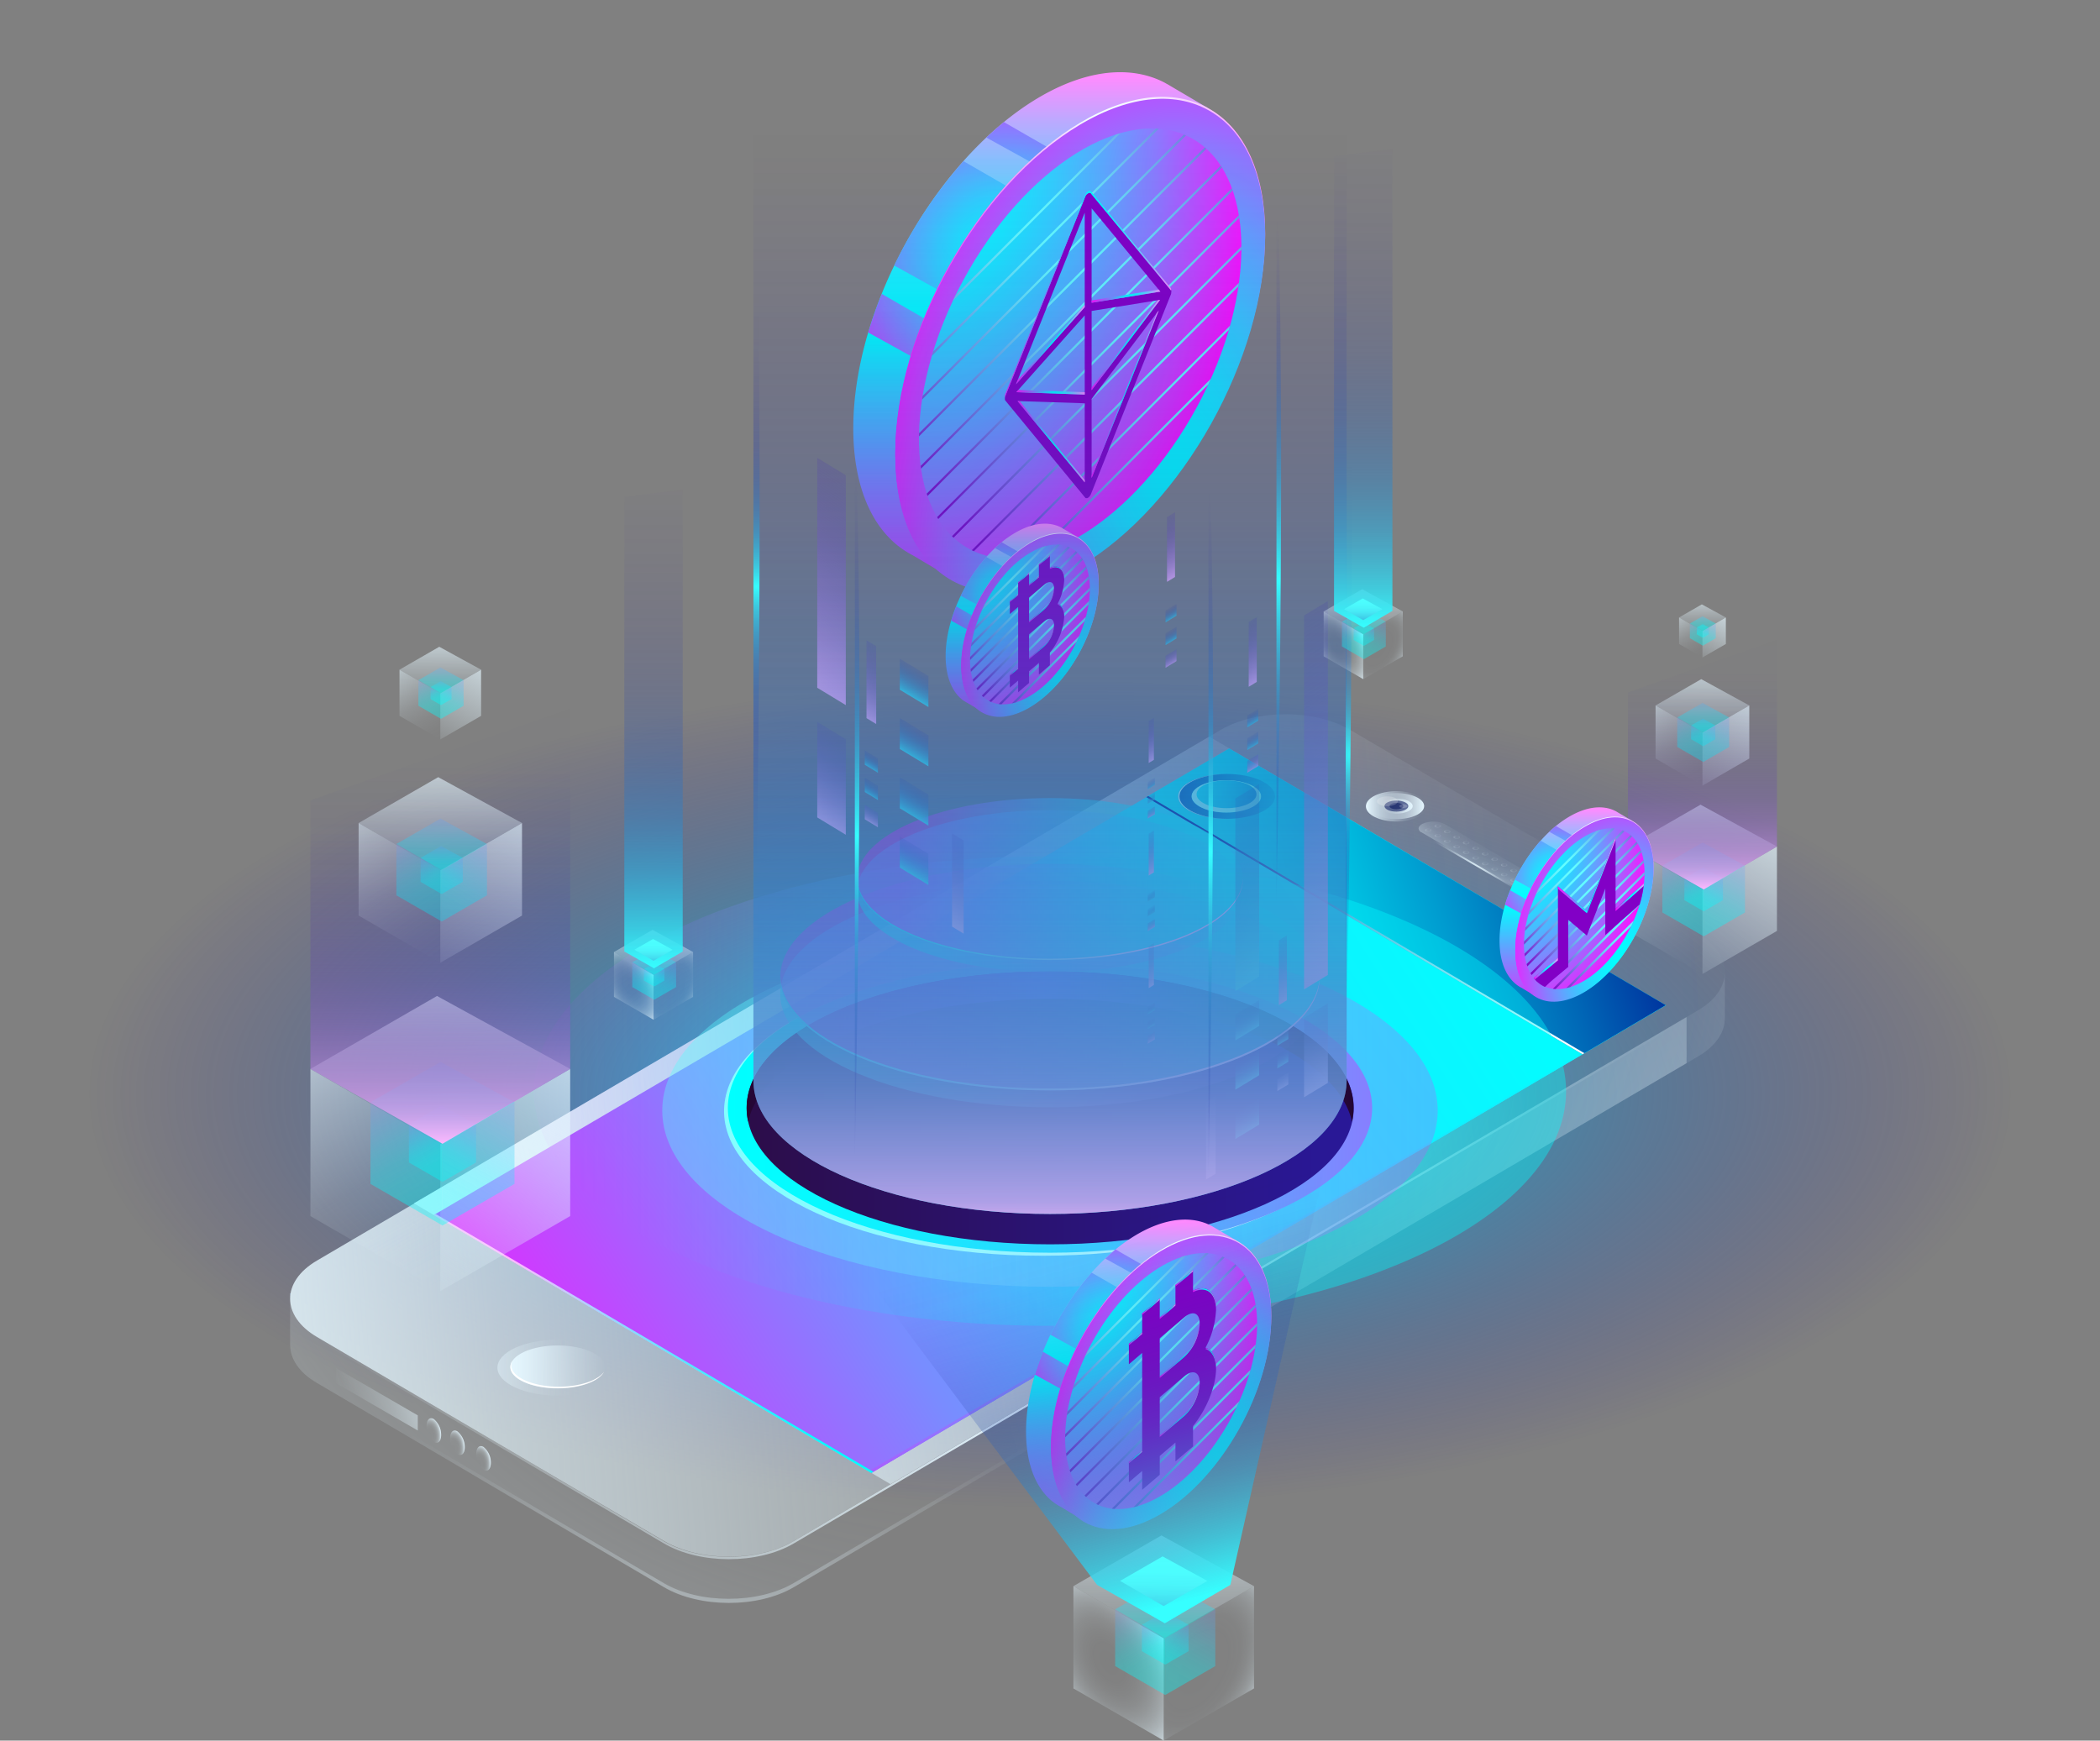 <svg xmlns="http://www.w3.org/2000/svg" xmlns:xlink="http://www.w3.org/1999/xlink" width="483.76" height="401.04" viewBox="0 0 483.76 401.04"><rect x="0" y="0" width="483.76" height="401.04" fill="#808080" stroke="none"/><defs><style>.a,.bw,.bx,.by,.bz,.ca,.cb,.cc,.cd,.ce,.cf,.cg,.cv,.cw,.cx,.cy,.cz,.da,.db,.dc,.dd,.de,.df,.hw,.hx,.hy,.hz,.ia,.ib,.ic,.id,.ie,.if,.ig,.kd,.ke,.kf,.kg,.kh,.ki,.kj,.kk,.kl,.km,.kn{fill:none;}.b{isolation:isolate;}.c{fill:url(#a);}.d{fill:#95bde4;}.e{fill:url(#b);}.f{fill:url(#c);}.g{fill:url(#d);}.h{fill:url(#e);}.i{fill:url(#f);}.j{fill:url(#g);}.k{fill:url(#h);}.l{fill:url(#i);}.m{fill:url(#j);}.n{fill:url(#k);}.o{fill:url(#l);}.p{fill:url(#m);}.ay,.q{fill:#fff;}.r{fill:url(#n);}.s{fill:url(#o);}.t{fill:url(#p);}.u{fill:url(#q);}.v{fill:url(#r);}.w{fill:url(#s);}.x{fill:url(#t);}.y{fill:url(#u);}.z{fill:url(#v);}.aa{fill:url(#w);}.ab{fill:url(#x);}.ac{fill:url(#y);}.ad{fill:url(#z);}.ae{fill:url(#aa);}.af{fill:url(#ab);}.ag{fill:url(#ac);}.ah{fill:url(#ad);}.ai{fill:url(#ae);}.aj{fill:url(#af);}.ak{fill:url(#ag);}.al{fill:url(#ah);}.am{fill:url(#ai);}.an{fill:url(#aj);}.ao{fill:url(#ak);}.ap{fill:url(#al);}.aq{fill:url(#am);}.ar{fill:url(#an);}.as{fill:url(#ao);}.at{fill:url(#ap);}.au{fill:url(#aq);}.av{fill:url(#ar);}.aw{fill:url(#as);}.ax{fill:#07155c;}.ax,.bk,.bl,.bn,.bo{opacity:0.56;}.ax,.ch,.ci,.cj,.ck,.cl,.cm,.cn,.co{mix-blend-mode:multiply;}.ay{opacity:0.2;}.az{fill:url(#at);}.ba{fill:url(#au);}.bb{fill:url(#av);}.bc{fill:url(#aw);}.bd{opacity:0.28;fill:url(#ax);}.be,.bf,.fp,.fq,.fr,.fs,.ft,.fu,.fy,.fz,.ga,.gb,.gc,.gd,.gh,.gi,.gj,.gk,.gl,.gm,.gr,.gs,.gt,.gu,.gv,.gw,.ha,.hb,.hc,.hd,.he,.hf,.hj,.hk,.hl,.hm,.hn,.ho,.it,.iu,.iv,.iw,.ix,.iy,.je,.jf,.jg,.jh,.ji,.jj,.jp,.jq,.jr,.js,.jt,.ju{opacity:0.37;}.be{fill:url(#ay);}.bf{fill:url(#az);}.bg{fill:url(#ba);}.bh{fill:url(#bb);}.bi{fill:url(#bc);}.bj{fill:url(#bd);}.bk{fill:url(#be);}.bl{fill:url(#bf);}.bm{fill:url(#bg);}.bn{fill:url(#bh);}.bo{fill:url(#bi);}.bp{fill:url(#bj);}.bq{fill:url(#bk);}.br{fill:url(#bl);}.bs{fill:url(#bm);}.bt{fill:url(#bn);}.bu{fill:url(#bo);}.bv{clip-path:url(#bp);}.bw,.bx,.by,.bz,.ca,.cb,.cc,.cd,.ce,.cf,.cg,.cv,.cw,.cx,.cy,.cz,.da,.db,.dc,.dd,.de,.df,.hw,.hx,.hy,.hz,.ia,.ib,.ic,.id,.ie,.if,.ig,.kd,.ke,.kf,.kg,.kh,.ki,.kj,.kk,.kl,.km,.kn{stroke-miterlimit:10;stroke-width:0.5px;}.bw{stroke:url(#bq);}.bx{stroke:url(#br);}.by{stroke:url(#bs);}.bz{stroke:url(#bt);}.ca{stroke:url(#bu);}.cb{stroke:url(#bv);}.cc{stroke:url(#bw);}.cd{stroke:url(#bx);}.ce{stroke:url(#by);}.cf{stroke:url(#bz);}.cg{stroke:url(#ca);}.ch{fill:#8200c6;}.ci{fill:url(#cb);}.cj{fill:url(#cc);}.ck{fill:url(#cd);}.cl{fill:url(#ce);}.cm{fill:url(#cf);}.cn{fill:url(#cg);}.co{fill:url(#ch);}.cp{fill:url(#ci);}.cq{fill:url(#cj);}.cr{fill:url(#ck);}.cs{fill:url(#cl);}.ct{fill:url(#cm);}.cu{clip-path:url(#cn);}.cv{stroke:url(#co);}.cw{stroke:url(#cp);}.cx{stroke:url(#cq);}.cy{stroke:url(#cr);}.cz{stroke:url(#cs);}.da{stroke:url(#ct);}.db{stroke:url(#cu);}.dc{stroke:url(#cv);}.dd{stroke:url(#cw);}.de{stroke:url(#cx);}.df{stroke:url(#cy);}.dg{fill:url(#cz);}.dh{fill:url(#da);}.di{fill:url(#db);}.dj{fill:url(#dc);}.dk{fill:url(#dd);}.dl{fill:url(#de);}.dm{fill:url(#df);}.dn{fill:url(#dg);}.do{fill:url(#dh);}.dp{fill:url(#di);}.dq{fill:url(#dj);}.dr{fill:url(#dk);}.ds{fill:url(#dl);}.dt{fill:url(#dm);}.du{fill:url(#dn);}.dv{fill:url(#do);}.dw{fill:url(#dp);}.dx{fill:url(#dq);}.dy{fill:url(#dr);}.dz{fill:url(#ds);}.ea{fill:url(#dt);}.eb{fill:url(#du);}.ec{fill:url(#dv);}.ed{fill:url(#dw);}.ee{fill:url(#dx);}.ef{fill:url(#dy);}.eg{fill:url(#dz);}.eh{fill:url(#ea);}.ei{fill:url(#eb);}.ej{fill:url(#ec);}.ek{fill:url(#ed);}.el{fill:url(#ee);}.em{fill:url(#ef);}.en{fill:url(#eg);}.eo{fill:url(#eh);}.ep{fill:url(#ei);}.eq{fill:url(#ej);}.er{fill:url(#ek);}.es{fill:url(#el);}.et{fill:url(#em);}.eu{fill:url(#en);}.ev{fill:url(#eo);}.ew{fill:url(#ep);}.ex{fill:url(#eq);}.ey{fill:url(#er);}.ez{fill:url(#es);}.fa{fill:url(#et);}.fb{fill:url(#eu);}.fc{fill:url(#ev);}.fd{fill:url(#ew);}.fe{fill:url(#ex);}.ff{fill:url(#ey);}.fg{mix-blend-mode:overlay;fill:url(#ez);}.fh{fill:url(#fa);}.fi{fill:url(#fb);}.fj{fill:url(#fc);}.fk{fill:url(#fd);}.fl{fill:url(#fe);}.fm{fill:url(#ff);}.fn{fill:url(#fg);}.fo{fill:url(#fh);}.fp{fill:url(#fi);}.fq{fill:url(#fj);}.fr{fill:url(#fk);}.fs{fill:url(#fl);}.ft{fill:url(#fm);}.fu{fill:url(#fn);}.fv{fill:url(#fo);}.fw{fill:url(#fp);}.fx{fill:url(#fq);}.fy{fill:url(#fr);}.fz{fill:url(#fs);}.ga{fill:url(#ft);}.gb{fill:url(#fu);}.gc{fill:url(#fv);}.gd{fill:url(#fw);}.ge{fill:url(#fx);}.gf{fill:url(#fy);}.gg{fill:url(#fz);}.gh{fill:url(#ga);}.gi{fill:url(#gb);}.gj{fill:url(#gc);}.gk{fill:url(#gd);}.gl{fill:url(#ge);}.gm{fill:url(#gf);}.gn{fill:url(#gg);}.go{fill:url(#gh);}.gp{fill:url(#gi);}.gq{fill:url(#gj);}.gr{fill:url(#gk);}.gs{fill:url(#gl);}.gt{fill:url(#gm);}.gu{fill:url(#gn);}.gv{fill:url(#go);}.gw{fill:url(#gp);}.gx{fill:url(#gq);}.gy{fill:url(#gr);}.gz{fill:url(#gs);}.ha{fill:url(#gt);}.hb{fill:url(#gu);}.hc{fill:url(#gv);}.hd{fill:url(#gw);}.he{fill:url(#gx);}.hf{fill:url(#gy);}.hg{fill:url(#gz);}.hh{fill:url(#ha);}.hi{fill:url(#hb);}.hj{fill:url(#hc);}.hk{fill:url(#hd);}.hl{fill:url(#he);}.hm{fill:url(#hf);}.hn{fill:url(#hg);}.ho{fill:url(#hh);}.hp{fill:url(#hi);}.hq{fill:url(#hj);}.hr{fill:url(#hk);}.hs{fill:url(#hl);}.ht{fill:url(#hm);}.hu{fill:url(#hn);}.hv{clip-path:url(#ho);}.hw{stroke:url(#hp);}.hx{stroke:url(#hq);}.hy{stroke:url(#hr);}.hz{stroke:url(#hs);}.ia{stroke:url(#ht);}.ib{stroke:url(#hu);}.ic{stroke:url(#hv);}.id{stroke:url(#hw);}.ie{stroke:url(#hx);}.if{stroke:url(#hy);}.ig{stroke:url(#hz);}.ih{fill:url(#ia);}.ii{fill:url(#ib);}.ij{fill:url(#ic);}.ik{fill:url(#id);}.il{fill:url(#ie);}.im{fill:url(#if);}.in{fill:url(#ig);}.io{fill:url(#ih);}.ip{fill:url(#ii);}.iq{fill:url(#ij);}.ir{fill:url(#ik);}.is{fill:url(#il);}.it{fill:url(#im);}.iu{fill:url(#in);}.iv{fill:url(#io);}.iw{fill:url(#ip);}.ix{fill:url(#iq);}.iy{fill:url(#ir);}.iz{fill:url(#is);}.ja{fill:url(#it);}.jb{fill:url(#iu);}.jc{fill:url(#iv);}.jd{fill:url(#iw);}.je{fill:url(#ix);}.jf{fill:url(#iy);}.jg{fill:url(#iz);}.jh{fill:url(#ja);}.ji{fill:url(#jb);}.jj{fill:url(#jc);}.jk{fill:url(#jd);}.jl{fill:url(#je);}.jm{fill:url(#jf);}.jn{fill:url(#jg);}.jo{fill:url(#jh);}.jp{fill:url(#ji);}.jq{fill:url(#jj);}.jr{fill:url(#jk);}.js{fill:url(#jl);}.jt{fill:url(#jm);}.ju{fill:url(#jn);}.jv{fill:url(#jo);}.jw{fill:url(#jp);}.jx{fill:url(#jq);}.jy{fill:url(#jr);}.jz{fill:url(#js);}.ka{fill:url(#jt);}.kb{fill:url(#ju);}.kc{clip-path:url(#jv);}.kd{stroke:url(#jw);}.ke{stroke:url(#jx);}.kf{stroke:url(#jy);}.kg{stroke:url(#jz);}.kh{stroke:url(#ka);}.ki{stroke:url(#kb);}.kj{stroke:url(#kc);}.kk{stroke:url(#kd);}.kl{stroke:url(#ke);}.km{stroke:url(#kf);}.kn{stroke:url(#kg);}.ko{fill:url(#kh);}.kp{fill:url(#ki);}.kq{fill:url(#kj);}</style><radialGradient id="a" cx="241.88" cy="251.38" r="221.72" gradientTransform="translate(0 143.92) scale(1 0.43)" gradientUnits="userSpaceOnUse"><stop offset="0" stop-color="aqua"/><stop offset="0.64" stop-color="#1b69bc" stop-opacity="0.35"/><stop offset="1" stop-color="#291898" stop-opacity="0"/></radialGradient><radialGradient id="b" cx="225.56" cy="203.79" r="275.23" gradientUnits="userSpaceOnUse"><stop offset="0" stop-color="#e5f7ff" stop-opacity="0"/><stop offset="0.37" stop-color="#e5f7ff" stop-opacity="0.01"/><stop offset="0.51" stop-color="#e5f7ff" stop-opacity="0.03"/><stop offset="0.6" stop-color="#e5f7ff" stop-opacity="0.08"/><stop offset="0.68" stop-color="#e5f7ff" stop-opacity="0.15"/><stop offset="0.75" stop-color="#e5f7ff" stop-opacity="0.23"/><stop offset="0.81" stop-color="#e5f7ff" stop-opacity="0.34"/><stop offset="0.86" stop-color="#e5f7ff" stop-opacity="0.47"/><stop offset="0.91" stop-color="#e5f7ff" stop-opacity="0.61"/><stop offset="0.95" stop-color="#e5f7ff" stop-opacity="0.78"/><stop offset="0.99" stop-color="#e5f7ff" stop-opacity="0.96"/><stop offset="1" stop-color="#e5f7ff"/></radialGradient><radialGradient id="c" cx="164.06" cy="464.05" r="151.4" gradientUnits="userSpaceOnUse"><stop offset="0" stop-color="#e5f7ff"/><stop offset="0" stop-color="#e5f7ff"/><stop offset="0.38" stop-color="#e5f7ff" stop-opacity="0.58"/><stop offset="0.68" stop-color="#e5f7ff" stop-opacity="0.27"/><stop offset="0.89" stop-color="#e5f7ff" stop-opacity="0.07"/><stop offset="1" stop-color="#e5f7ff" stop-opacity="0"/></radialGradient><radialGradient id="d" cx="241.4" cy="331.8" r="174.03" xlink:href="#c"/><linearGradient id="e" x1="29.37" y1="276.71" x2="422.22" y2="247.45" gradientUnits="userSpaceOnUse"><stop offset="0" stop-color="#e5f7ff"/><stop offset="0.07" stop-color="#e5f7ff" stop-opacity="0.88"/><stop offset="0.21" stop-color="#e5f7ff" stop-opacity="0.65"/><stop offset="0.36" stop-color="#e5f7ff" stop-opacity="0.45"/><stop offset="0.5" stop-color="#e5f7ff" stop-opacity="0.29"/><stop offset="0.63" stop-color="#e5f7ff" stop-opacity="0.16"/><stop offset="0.77" stop-color="#e5f7ff" stop-opacity="0.07"/><stop offset="0.89" stop-color="#e5f7ff" stop-opacity="0.02"/><stop offset="1" stop-color="#e5f7ff" stop-opacity="0"/></linearGradient><linearGradient id="f" x1="351.57" y1="233.28" x2="64.4" y2="292.31" gradientUnits="userSpaceOnUse"><stop offset="0" stop-color="#e5f7ff" stop-opacity="0"/><stop offset="0.22" stop-color="#e5f7ff" stop-opacity="0.2"/><stop offset="0.71" stop-color="#e5f7ff" stop-opacity="0.69"/><stop offset="1" stop-color="#e5f7ff"/></linearGradient><linearGradient id="g" x1="355.55" y1="182.73" x2="-29.8" y2="430.26" gradientUnits="userSpaceOnUse"><stop offset="0" stop-color="aqua"/><stop offset="0.07" stop-color="#05faff"/><stop offset="0.15" stop-color="#14ecff"/><stop offset="0.23" stop-color="#2cd5ff"/><stop offset="0.32" stop-color="#4eb5ff"/><stop offset="0.42" stop-color="#798cff"/><stop offset="0.51" stop-color="#ae59ff"/><stop offset="0.61" stop-color="#ec1fff"/><stop offset="0.64" stop-color="#ff0dff"/></linearGradient><linearGradient id="h" x1="393.25" y1="220.2" x2="84.04" y2="418.83" gradientUnits="userSpaceOnUse"><stop offset="0" stop-color="aqua"/><stop offset="0.07" stop-color="#07f9ff"/><stop offset="0.17" stop-color="#19e7ff"/><stop offset="0.3" stop-color="#38caff"/><stop offset="0.43" stop-color="#63a1ff"/><stop offset="0.58" stop-color="#996eff"/><stop offset="0.73" stop-color="#db2fff"/><stop offset="0.81" stop-color="#ff0dff"/></linearGradient><linearGradient id="i" x1="196.56" y1="337.59" x2="100.44" y2="278.97" gradientUnits="userSpaceOnUse"><stop offset="0" stop-color="aqua"/><stop offset="0.07" stop-color="#07fdff"/><stop offset="0.17" stop-color="#19f8ff"/><stop offset="0.3" stop-color="#38f0ff"/><stop offset="0.43" stop-color="#63e4ff"/><stop offset="0.58" stop-color="#99d6ff"/><stop offset="0.73" stop-color="#dbc4ff"/><stop offset="0.81" stop-color="#ffbaff"/></linearGradient><linearGradient id="j" x1="262.87" y1="227.55" x2="376.65" y2="190.48" gradientUnits="userSpaceOnUse"><stop offset="0" stop-color="aqua"/><stop offset="0.1" stop-color="#00f8fc"/><stop offset="0.24" stop-color="#00e6f3"/><stop offset="0.41" stop-color="#00c7e4"/><stop offset="0.59" stop-color="#009cd0"/><stop offset="0.79" stop-color="#0066b6"/><stop offset="1" stop-color="#002698"/></linearGradient><linearGradient id="k" x1="278.04" y1="199.1" x2="365.7" y2="232.88" gradientUnits="userSpaceOnUse"><stop offset="0" stop-color="#002698"/><stop offset="0.07" stop-color="#1a3da3"/><stop offset="0.27" stop-color="#5c77bf"/><stop offset="0.45" stop-color="#92a8d6"/><stop offset="0.62" stop-color="#bdcde7"/><stop offset="0.77" stop-color="#dce9f4"/><stop offset="0.9" stop-color="#eef9fc"/><stop offset="0.99" stop-color="#f5ffff"/></linearGradient><linearGradient id="l" x1="104.92" y1="315.11" x2="132.75" y2="315.11" xlink:href="#e"/><linearGradient id="m" x1="117.57" y1="314.95" x2="139.43" y2="314.95" gradientUnits="userSpaceOnUse"><stop offset="0" stop-color="#e5f7ff"/><stop offset="0.06" stop-color="#e5f7ff" stop-opacity="0.94"/><stop offset="0.41" stop-color="#e5f7ff" stop-opacity="0.54"/><stop offset="0.69" stop-color="#e5f7ff" stop-opacity="0.25"/><stop offset="0.9" stop-color="#e5f7ff" stop-opacity="0.07"/><stop offset="1" stop-color="#e5f7ff" stop-opacity="0"/></linearGradient><linearGradient id="n" x1="314.65" y1="185.78" x2="328.71" y2="185.78" xlink:href="#e"/><linearGradient id="o" x1="315.29" y1="185.73" x2="328.07" y2="185.73" gradientUnits="userSpaceOnUse"><stop offset="0" stop-color="#e5f7ff" stop-opacity="0"/><stop offset="0.11" stop-color="#e5f7ff" stop-opacity="0.02"/><stop offset="0.23" stop-color="#e5f7ff" stop-opacity="0.07"/><stop offset="0.37" stop-color="#e5f7ff" stop-opacity="0.16"/><stop offset="0.5" stop-color="#e5f7ff" stop-opacity="0.29"/><stop offset="0.64" stop-color="#e5f7ff" stop-opacity="0.45"/><stop offset="0.79" stop-color="#e5f7ff" stop-opacity="0.65"/><stop offset="0.93" stop-color="#e5f7ff" stop-opacity="0.88"/><stop offset="1" stop-color="#e5f7ff"/></linearGradient><linearGradient id="p" x1="257.14" y1="183.49" x2="324.82" y2="183.49" gradientUnits="userSpaceOnUse"><stop offset="0" stop-color="#002698"/><stop offset="0.21" stop-color="#0066b6"/><stop offset="0.41" stop-color="#009cd0"/><stop offset="0.59" stop-color="#00c7e4"/><stop offset="0.76" stop-color="#00e6f3"/><stop offset="0.9" stop-color="#00f8fc"/><stop offset="1" stop-color="aqua"/></linearGradient><linearGradient id="q" x1="270.66" y1="183.49" x2="304.97" y2="183.49" gradientUnits="userSpaceOnUse"><stop offset="0" stop-color="#a4ffff"/><stop offset="0.1" stop-color="#9ff8fc"/><stop offset="0.24" stop-color="#91e6f3"/><stop offset="0.41" stop-color="#7ac7e4"/><stop offset="0.59" stop-color="#5a9cd0"/><stop offset="0.79" stop-color="#3066b6"/><stop offset="1" stop-color="#002698"/></linearGradient><linearGradient id="r" x1="264.26" y1="183.49" x2="312.97" y2="183.49" xlink:href="#j"/><linearGradient id="s" x1="264.26" y1="183.49" x2="312.97" y2="183.49" gradientUnits="userSpaceOnUse"><stop offset="0" stop-color="#92ffff"/><stop offset="0.13" stop-color="#8bfefc"/><stop offset="0.31" stop-color="#79faf5"/><stop offset="0.53" stop-color="#5af5ea"/><stop offset="0.77" stop-color="#30eed9"/><stop offset="1" stop-color="#00e5c7"/></linearGradient><linearGradient id="t" x1="266.85" y1="182.96" x2="308.66" y2="182.96" xlink:href="#j"/><linearGradient id="u" x1="317.93" y1="185.73" x2="325.43" y2="185.73" xlink:href="#o"/><radialGradient id="v" cx="340.98" cy="198.02" r="11.69" xlink:href="#c"/><radialGradient id="w" cx="348.03" cy="189.47" r="17.75" gradientTransform="translate(-169.3 337.9) rotate(-65.72) scale(1 2.17)" gradientUnits="userSpaceOnUse"><stop offset="0" stop-color="#e5f7ff" stop-opacity="0"/><stop offset="0.32" stop-color="#e5f7ff" stop-opacity="0.01"/><stop offset="0.46" stop-color="#e5f7ff" stop-opacity="0.04"/><stop offset="0.56" stop-color="#e5f7ff" stop-opacity="0.09"/><stop offset="0.65" stop-color="#e5f7ff" stop-opacity="0.15"/><stop offset="0.72" stop-color="#e5f7ff" stop-opacity="0.25"/><stop offset="0.79" stop-color="#e5f7ff" stop-opacity="0.36"/><stop offset="0.85" stop-color="#e5f7ff" stop-opacity="0.49"/><stop offset="0.9" stop-color="#e5f7ff" stop-opacity="0.65"/><stop offset="0.95" stop-color="#e5f7ff" stop-opacity="0.81"/><stop offset="1" stop-color="#e5f7ff"/></radialGradient><radialGradient id="x" cx="329.1" cy="191.55" r="1.48" gradientTransform="translate(0 70.55) scale(1 0.63)" gradientUnits="userSpaceOnUse"><stop offset="0" stop-color="#e5f7ff" stop-opacity="0"/><stop offset="0.15" stop-color="#e5f7ff" stop-opacity="0.01"/><stop offset="0.28" stop-color="#e5f7ff" stop-opacity="0.05"/><stop offset="0.4" stop-color="#e5f7ff" stop-opacity="0.12"/><stop offset="0.52" stop-color="#e5f7ff" stop-opacity="0.22"/><stop offset="0.63" stop-color="#e5f7ff" stop-opacity="0.35"/><stop offset="0.74" stop-color="#e5f7ff" stop-opacity="0.5"/><stop offset="0.85" stop-color="#e5f7ff" stop-opacity="0.68"/><stop offset="0.95" stop-color="#e5f7ff" stop-opacity="0.89"/><stop offset="1" stop-color="#e5f7ff"/></radialGradient><radialGradient id="y" cx="331.29" cy="192.84" r="1.48" gradientTransform="translate(0 71.02) scale(1 0.63)" xlink:href="#x"/><radialGradient id="z" cx="333.48" cy="194.12" r="1.48" gradientTransform="translate(0 71.49) scale(1 0.63)" xlink:href="#x"/><radialGradient id="aa" cx="335.66" cy="195.4" r="1.48" gradientTransform="translate(0 71.96) scale(1 0.63)" xlink:href="#x"/><radialGradient id="ab" cx="337.85" cy="196.68" r="1.48" gradientTransform="translate(0 72.44) scale(1 0.63)" xlink:href="#x"/><radialGradient id="ac" cx="340.03" cy="197.96" r="1.48" gradientTransform="translate(0 72.91) scale(1 0.63)" xlink:href="#x"/><radialGradient id="ad" cx="342.22" cy="199.25" r="1.48" gradientTransform="translate(0 73.38) scale(1 0.63)" xlink:href="#x"/><radialGradient id="ae" cx="344.4" cy="200.53" r="1.48" gradientTransform="translate(0 73.85) scale(1 0.63)" xlink:href="#x"/><radialGradient id="af" cx="346.59" cy="201.81" r="1.48" gradientTransform="translate(0 74.33) scale(1 0.63)" xlink:href="#x"/><radialGradient id="ag" cx="348.78" cy="203.09" r="1.48" gradientTransform="translate(0 74.8) scale(1 0.63)" xlink:href="#x"/><radialGradient id="ah" cx="350.96" cy="204.37" r="1.48" gradientTransform="translate(0 75.27) scale(1 0.63)" xlink:href="#x"/><radialGradient id="ai" cx="331.29" cy="190.62" r="1.48" gradientTransform="translate(0 70.2) scale(1 0.63)" xlink:href="#x"/><radialGradient id="aj" cx="333.48" cy="191.9" r="1.48" gradientTransform="translate(0 70.68) scale(1 0.63)" xlink:href="#x"/><radialGradient id="ak" cx="335.66" cy="193.18" r="1.48" gradientTransform="translate(0 71.15) scale(1 0.63)" xlink:href="#x"/><radialGradient id="al" cx="337.85" cy="194.46" r="1.48" gradientTransform="translate(0 71.62) scale(1 0.63)" xlink:href="#x"/><radialGradient id="am" cx="340.03" cy="195.74" r="1.48" gradientTransform="translate(0 72.09) scale(1 0.63)" xlink:href="#x"/><radialGradient id="an" cx="342.22" cy="197.03" r="1.48" gradientTransform="translate(0 72.56) scale(1 0.63)" xlink:href="#x"/><radialGradient id="ao" cx="344.4" cy="198.31" r="1.48" gradientTransform="translate(0 73.04) scale(1 0.63)" xlink:href="#x"/><radialGradient id="ap" cx="346.59" cy="199.59" r="1.48" gradientTransform="translate(0 73.51) scale(1 0.63)" xlink:href="#x"/><radialGradient id="aq" cx="348.78" cy="200.87" r="1.48" gradientTransform="translate(0 73.98) scale(1 0.63)" xlink:href="#x"/><radialGradient id="ar" cx="350.96" cy="202.15" r="1.48" gradientTransform="translate(0 74.45) scale(1 0.63)" xlink:href="#x"/><radialGradient id="as" cx="353.15" cy="203.44" r="1.48" gradientTransform="translate(0 74.92) scale(1 0.63)" xlink:href="#x"/><linearGradient id="at" x1="77.82" y1="324.97" x2="106.36" y2="316.86" gradientUnits="userSpaceOnUse"><stop offset="0" stop-color="#e5f7ff" stop-opacity="0"/><stop offset="0.09" stop-color="#e5f7ff" stop-opacity="0.03"/><stop offset="0.22" stop-color="#e5f7ff" stop-opacity="0.13"/><stop offset="0.4" stop-color="#e5f7ff" stop-opacity="0.28"/><stop offset="0.59" stop-color="#e5f7ff" stop-opacity="0.49"/><stop offset="0.81" stop-color="#e5f7ff" stop-opacity="0.75"/><stop offset="1" stop-color="#e5f7ff"/></linearGradient><radialGradient id="au" cx="98.87" cy="329.74" r="2.78" gradientTransform="translate(0 -219.62) scale(1 1.67)" xlink:href="#b"/><radialGradient id="av" cx="104.3" cy="332.57" r="2.78" gradientTransform="translate(0 -221.5) scale(1 1.67)" xlink:href="#b"/><radialGradient id="aw" cx="110.32" cy="336.16" r="2.78" gradientTransform="translate(0 -223.89) scale(1 1.67)" xlink:href="#b"/><radialGradient id="ax" cx="408.33" cy="278.5" r="183.55" gradientUnits="userSpaceOnUse"><stop offset="0" stop-color="#e5f7ff"/><stop offset="0.09" stop-color="#e5f7ff" stop-opacity="0.98"/><stop offset="0.22" stop-color="#e5f7ff" stop-opacity="0.91"/><stop offset="0.36" stop-color="#e5f7ff" stop-opacity="0.8"/><stop offset="0.52" stop-color="#e5f7ff" stop-opacity="0.65"/><stop offset="0.68" stop-color="#e5f7ff" stop-opacity="0.46"/><stop offset="0.85" stop-color="#e5f7ff" stop-opacity="0.23"/><stop offset="1" stop-color="#e5f7ff" stop-opacity="0"/></radialGradient><linearGradient id="ay" x1="108.94" y1="251.38" x2="346.7" y2="251.38" gradientUnits="userSpaceOnUse"><stop offset="0" stop-color="#ff0dff" stop-opacity="0"/><stop offset="0.09" stop-color="#c940ff" stop-opacity="0.21"/><stop offset="0.2" stop-color="#9572ff" stop-opacity="0.42"/><stop offset="0.3" stop-color="#679dff" stop-opacity="0.6"/><stop offset="0.4" stop-color="#42c0ff" stop-opacity="0.74"/><stop offset="0.5" stop-color="#25dcff" stop-opacity="0.85"/><stop offset="0.6" stop-color="#10efff" stop-opacity="0.94"/><stop offset="0.7" stop-color="#04fbff" stop-opacity="0.98"/><stop offset="0.8" stop-color="aqua"/></linearGradient><linearGradient id="az" x1="143.73" y1="255.84" x2="348.74" y2="255.84" gradientUnits="userSpaceOnUse"><stop offset="0" stop-color="#5ff"/><stop offset="0.12" stop-color="#58fbff" stop-opacity="0.99"/><stop offset="0.25" stop-color="#60efff" stop-opacity="0.97"/><stop offset="0.38" stop-color="#6edbff" stop-opacity="0.94"/><stop offset="0.51" stop-color="#82bfff" stop-opacity="0.89"/><stop offset="0.64" stop-color="#9c9aff" stop-opacity="0.83"/><stop offset="0.77" stop-color="#bb6eff" stop-opacity="0.76"/><stop offset="0.9" stop-color="#df3aff" stop-opacity="0.67"/><stop offset="1" stop-color="#ff0dff" stop-opacity="0.6"/></linearGradient><linearGradient id="ba" x1="168.48" y1="254.93" x2="396.43" y2="254.93" gradientTransform="matrix(1, 0, -0.03, 1.01, 4.99, -2.02)" gradientUnits="userSpaceOnUse"><stop offset="0" stop-color="#83ffff"/><stop offset="0.14" stop-color="#8afbff"/><stop offset="0.35" stop-color="#9cf1ff"/><stop offset="0.59" stop-color="#bbe0ff"/><stop offset="0.86" stop-color="#e5c8ff"/><stop offset="1" stop-color="#ffbaff"/></linearGradient><linearGradient id="bb" x1="167.67" y1="255.26" x2="395.62" y2="255.26" gradientUnits="userSpaceOnUse"><stop offset="0" stop-color="aqua"/><stop offset="0.09" stop-color="#07f9ff"/><stop offset="0.22" stop-color="#19e7ff"/><stop offset="0.37" stop-color="#38caff"/><stop offset="0.53" stop-color="#63a1ff"/><stop offset="0.71" stop-color="#996eff"/><stop offset="0.9" stop-color="#db2fff"/><stop offset="1" stop-color="#ff0dff"/></linearGradient><linearGradient id="bc" x1="171.96" y1="255.26" x2="311.81" y2="255.26" gradientUnits="userSpaceOnUse"><stop offset="0" stop-color="#2c0d49"/><stop offset="0.17" stop-color="#2b0f58"/><stop offset="0.72" stop-color="#2a1686"/><stop offset="1" stop-color="#291898"/></linearGradient><linearGradient id="bd" x1="171.96" y1="241.13" x2="311.81" y2="241.13" gradientUnits="userSpaceOnUse"><stop offset="0" stop-color="#240632"/><stop offset="0.49" stop-color="#572ce7"/><stop offset="0.6" stop-color="#4b23bc"/><stop offset="0.79" stop-color="#361372"/><stop offset="0.93" stop-color="#290a44"/><stop offset="1" stop-color="#240632"/></linearGradient><linearGradient id="be" x1="179.74" y1="229.03" x2="304.02" y2="229.03" gradientUnits="userSpaceOnUse"><stop offset="0" stop-color="aqua"/><stop offset="0.09" stop-color="#07f9ff" stop-opacity="0.97"/><stop offset="0.22" stop-color="#19e7ff" stop-opacity="0.9"/><stop offset="0.36" stop-color="#38caff" stop-opacity="0.78"/><stop offset="0.53" stop-color="#63a1ff" stop-opacity="0.61"/><stop offset="0.71" stop-color="#996eff" stop-opacity="0.4"/><stop offset="0.9" stop-color="#db2fff" stop-opacity="0.14"/><stop offset="1" stop-color="#ff0dff" stop-opacity="0"/></linearGradient><linearGradient id="bf" x1="191.97" y1="225.14" x2="316.25" y2="225.14" gradientUnits="userSpaceOnUse"><stop offset="0.01" stop-color="#ff0dff" stop-opacity="0.8"/><stop offset="0.06" stop-color="#ed1eff" stop-opacity="0.81"/><stop offset="0.33" stop-color="#897dff" stop-opacity="0.89"/><stop offset="0.56" stop-color="#3fc3ff" stop-opacity="0.95"/><stop offset="0.72" stop-color="#1ef" stop-opacity="0.99"/><stop offset="0.8" stop-color="aqua"/></linearGradient><linearGradient id="bg" x1="172.39" y1="238.09" x2="296.67" y2="238.09" xlink:href="#i"/><linearGradient id="bh" x1="197.45" y1="205.32" x2="286.31" y2="205.32" xlink:href="#be"/><linearGradient id="bi" x1="207.09" y1="202.54" x2="295.95" y2="202.54" gradientUnits="userSpaceOnUse"><stop offset="0" stop-color="#ff0dff" stop-opacity="0.9"/><stop offset="0.08" stop-color="#d337ff" stop-opacity="0.92"/><stop offset="0.18" stop-color="#9c6bff" stop-opacity="0.94"/><stop offset="0.29" stop-color="#6c99ff" stop-opacity="0.96"/><stop offset="0.39" stop-color="#45bdff" stop-opacity="0.97"/><stop offset="0.49" stop-color="#27daff" stop-opacity="0.98"/><stop offset="0.6" stop-color="#11efff" stop-opacity="0.99"/><stop offset="0.7" stop-color="#04fbff"/><stop offset="0.8" stop-color="aqua"/></linearGradient><linearGradient id="bj" x1="192.2" y1="211.79" x2="281.06" y2="211.79" xlink:href="#i"/><linearGradient id="bk" x1="239.17" y1="144.79" x2="239.17" y2="17.88" gradientUnits="userSpaceOnUse"><stop offset="0" stop-color="#ff0dff"/><stop offset="0.53" stop-color="aqua"/><stop offset="0.58" stop-color="#05fcff"/><stop offset="0.64" stop-color="#15f5ff"/><stop offset="0.7" stop-color="#2feaff"/><stop offset="0.77" stop-color="#54d9ff"/><stop offset="0.84" stop-color="#82c4ff"/><stop offset="0.92" stop-color="#baf"/><stop offset="1" stop-color="#fd8cff"/><stop offset="1" stop-color="#ff8bff"/></linearGradient><radialGradient id="bl" cx="231.81" cy="60.54" r="44.97" gradientUnits="userSpaceOnUse"><stop offset="0" stop-color="aqua"/><stop offset="0.09" stop-color="#06f9ff"/><stop offset="0.22" stop-color="#17e9ff"/><stop offset="0.36" stop-color="#33ceff"/><stop offset="0.52" stop-color="#5ba9ff"/><stop offset="0.69" stop-color="#8d79ff"/><stop offset="0.86" stop-color="#ca40ff"/><stop offset="1" stop-color="#ff0dff"/></radialGradient><linearGradient id="bm" x1="206.24" y1="79.14" x2="291.45" y2="79.14" gradientUnits="userSpaceOnUse"><stop offset="0" stop-color="#ff0dff"/><stop offset="0.53" stop-color="#f4ffff"/><stop offset="0.6" stop-color="#f5faff"/><stop offset="0.7" stop-color="#f6eaff"/><stop offset="0.8" stop-color="#f8d0ff"/><stop offset="0.91" stop-color="#fcacff"/><stop offset="1" stop-color="#ff8bff"/></linearGradient><radialGradient id="bn" cx="266.55" cy="103.74" r="70.05" gradientTransform="translate(3.96 -52.76) scale(1 1.55)" xlink:href="#bl"/><radialGradient id="bo" cx="216.26" cy="46.09" r="72.35" gradientTransform="matrix(0.34, 0.94, -1.28, 0.47, 248.01, -190.01)" xlink:href="#bl"/><clipPath id="bp"><ellipse class="a" cx="248.84" cy="79.14" rx="53.8" ry="30.62" transform="translate(60.96 260.48) rotate(-61.63)"/></clipPath><radialGradient id="bq" cx="237.69" cy="50.81" r="50.81" gradientTransform="translate(12.81 -52.84) rotate(8.47) scale(1 1.37)" gradientUnits="userSpaceOnUse"><stop offset="0" stop-color="#63ffff"/><stop offset="0.09" stop-color="#64f9fe"/><stop offset="0.22" stop-color="#66e8fa"/><stop offset="0.36" stop-color="#69ccf4"/><stop offset="0.52" stop-color="#6ea4eb"/><stop offset="0.69" stop-color="#7472df"/><stop offset="0.86" stop-color="#7c35d2"/><stop offset="1" stop-color="#8200c6"/></radialGradient><radialGradient id="br" cx="241.6" cy="54.72" r="50.81" gradientTransform="translate(13.64 -54.79) rotate(8.47) scale(1 1.37)" xlink:href="#bq"/><radialGradient id="bs" cx="245.5" cy="58.62" r="50.81" gradientTransform="translate(14.47 -56.73) rotate(8.47) scale(1 1.37)" xlink:href="#bq"/><radialGradient id="bt" cx="249.41" cy="62.53" r="50.81" gradientTransform="translate(15.3 -58.68) rotate(8.47) scale(1 1.37)" xlink:href="#bq"/><radialGradient id="bu" cx="253.32" cy="66.43" r="50.81" gradientTransform="translate(16.12 -60.63) rotate(8.47) scale(1 1.37)" xlink:href="#bq"/><radialGradient id="bv" cx="257.22" cy="70.34" r="50.81" gradientTransform="translate(16.95 -62.57) rotate(8.47) scale(1 1.37)" xlink:href="#bq"/><radialGradient id="bw" cx="261.13" cy="74.25" r="50.81" gradientTransform="translate(17.78 -64.52) rotate(8.47) scale(1 1.37)" xlink:href="#bq"/><radialGradient id="bx" cx="265.03" cy="78.15" r="50.81" gradientTransform="translate(18.61 -66.47) rotate(8.47) scale(1 1.37)" xlink:href="#bq"/><radialGradient id="by" cx="268.94" cy="82.06" r="50.81" gradientTransform="translate(19.44 -68.41) rotate(8.47) scale(1 1.37)" xlink:href="#bq"/><radialGradient id="bz" cx="272.84" cy="85.96" r="50.81" gradientTransform="translate(20.27 -70.36) rotate(8.47) scale(1 1.37)" xlink:href="#bq"/><radialGradient id="ca" cx="276.75" cy="89.87" r="50.81" gradientTransform="translate(21.09 -72.31) rotate(8.47) scale(1 1.37)" xlink:href="#bq"/><linearGradient id="cb" x1="234.05" y1="79.39" x2="249.88" y2="79.39" xlink:href="#bk"/><linearGradient id="cc" x1="231.46" y1="67.73" x2="269.89" y2="67.73" xlink:href="#bk"/><linearGradient id="cd" x1="234.41" y1="101.78" x2="249.88" y2="101.78" xlink:href="#bk"/><linearGradient id="ce" x1="251.47" y1="68.24" x2="267.3" y2="68.24" xlink:href="#bk"/><linearGradient id="cf" x1="251.47" y1="79.49" x2="267.24" y2="79.49" xlink:href="#bk"/><linearGradient id="cg" x1="251.47" y1="90.82" x2="266.94" y2="90.82" xlink:href="#bk"/><linearGradient id="ch" x1="234.11" y1="90.37" x2="249.88" y2="90.37" xlink:href="#bk"/><linearGradient id="ci" x1="233.68" y1="168.29" x2="233.68" y2="121.13" xlink:href="#bk"/><radialGradient id="cj" cx="230.94" cy="136.98" r="16.71" xlink:href="#bl"/><linearGradient id="ck" x1="221.44" y1="143.89" x2="253.1" y2="143.89" xlink:href="#bm"/><radialGradient id="cl" cx="241.36" cy="150.43" r="26.03" gradientTransform="translate(3.96 -78.37) scale(1 1.55)" xlink:href="#bl"/><radialGradient id="cm" cx="225.16" cy="131.61" r="26.88" gradientTransform="matrix(0.34, 0.94, -1.28, 0.47, 334.7, -145.52)" xlink:href="#bl"/><clipPath id="cn"><ellipse class="a" cx="237.27" cy="143.89" rx="19.99" ry="11.38" transform="translate(-2.09 284.28) rotate(-61.63)"/></clipPath><radialGradient id="co" cx="233.12" cy="133.36" r="18.99" gradientTransform="translate(29.37 -81.16) rotate(8.47) scale(1 1.37)" xlink:href="#bq"/><radialGradient id="cp" cx="234.57" cy="134.81" r="18.99" gradientTransform="translate(29.67 -81.88) rotate(8.47) scale(1 1.37)" xlink:href="#bq"/><radialGradient id="cq" cx="236.02" cy="136.27" r="18.99" gradientTransform="translate(29.98 -82.6) rotate(8.47) scale(1 1.37)" xlink:href="#bq"/><radialGradient id="cr" cx="237.48" cy="137.72" r="18.99" gradientTransform="translate(30.29 -83.33) rotate(8.47) scale(1 1.37)" xlink:href="#bq"/><radialGradient id="cs" cx="238.93" cy="139.17" r="18.99" gradientTransform="translate(30.6 -84.05) rotate(8.47) scale(1 1.37)" xlink:href="#bq"/><radialGradient id="ct" cx="240.38" cy="140.62" r="18.99" gradientTransform="translate(30.9 -84.77) rotate(8.47) scale(1 1.37)" xlink:href="#bq"/><radialGradient id="cu" cx="241.83" cy="142.07" r="18.99" gradientTransform="translate(31.21 -85.5) rotate(8.47) scale(1 1.37)" xlink:href="#bq"/><radialGradient id="cv" cx="243.28" cy="143.52" r="18.99" gradientTransform="translate(31.52 -86.22) rotate(8.47) scale(1 1.37)" xlink:href="#bq"/><radialGradient id="cw" cx="244.73" cy="144.97" r="18.99" gradientTransform="translate(31.83 -86.94) rotate(8.47) scale(1 1.37)" xlink:href="#bq"/><radialGradient id="cx" cx="246.18" cy="146.42" r="18.99" gradientTransform="translate(32.14 -87.67) rotate(8.47) scale(1 1.37)" xlink:href="#bq"/><radialGradient id="cy" cx="247.63" cy="147.88" r="18.99" gradientTransform="translate(32.44 -88.39) rotate(8.47) scale(1 1.37)" xlink:href="#bq"/><linearGradient id="cz" x1="237.06" y1="139.53" x2="242.8" y2="139.53" xlink:href="#bk"/><linearGradient id="da" x1="239.32" y1="129.09" x2="241.85" y2="129.09" xlink:href="#bk"/><linearGradient id="db" x1="237.06" y1="148.01" x2="242.8" y2="148.01" xlink:href="#bk"/><linearGradient id="dc" x1="241.85" y1="132.09" x2="245.16" y2="132.09" xlink:href="#bk"/><linearGradient id="dd" x1="237.06" y1="133.88" x2="239.32" y2="133.88" xlink:href="#bk"/><linearGradient id="de" x1="232.63" y1="154.78" x2="234.54" y2="154.78" xlink:href="#bk"/><linearGradient id="df" x1="243.65" y1="140.63" x2="245.16" y2="140.63" xlink:href="#bk"/><linearGradient id="dg" x1="234.54" y1="133.17" x2="237.06" y2="133.17" xlink:href="#bk"/><linearGradient id="dh" x1="232.63" y1="137.82" x2="234.54" y2="137.82" xlink:href="#bk"/><linearGradient id="di" x1="202.33" y1="146.82" x2="202.33" y2="115.14" gradientTransform="matrix(0.87, 0.53, 0, 1, 15.29, -62.76)" gradientUnits="userSpaceOnUse"><stop offset="0" stop-color="#ffb9ff"/><stop offset="0.22" stop-color="#c68ee4" stop-opacity="0.73"/><stop offset="0.5" stop-color="#835cc4" stop-opacity="0.42"/><stop offset="0.73" stop-color="#5337ac" stop-opacity="0.19"/><stop offset="0.9" stop-color="#34219d" stop-opacity="0.05"/><stop offset="0.99" stop-color="#291898" stop-opacity="0"/></linearGradient><linearGradient id="dj" x1="202.33" y1="117.98" x2="202.33" y2="41.75" xlink:href="#di"/><linearGradient id="dk" x1="235.74" y1="153.1" x2="235.74" y2="122.19" xlink:href="#di"/><linearGradient id="dl" x1="212.86" y1="116.92" x2="212.86" y2="91.11" xlink:href="#di"/><linearGradient id="dm" x1="224.17" y1="146.33" x2="224.17" y2="132.4" gradientTransform="matrix(0.87, 0.53, 0, 1, 15.29, -62.76)" gradientUnits="userSpaceOnUse"><stop offset="0" stop-color="#36ffff"/><stop offset="0.16" stop-color="#33c3e4" stop-opacity="0.74"/><stop offset="0.36" stop-color="#2f7bc4" stop-opacity="0.43"/><stop offset="0.53" stop-color="#2c45ac" stop-opacity="0.2"/><stop offset="0.66" stop-color="#2a249e" stop-opacity="0.05"/><stop offset="0.72" stop-color="#291898" stop-opacity="0"/></linearGradient><linearGradient id="dn" x1="224.17" y1="132.67" x2="224.17" y2="118.74" xlink:href="#dm"/><linearGradient id="do" x1="224.17" y1="119" x2="224.17" y2="105.08" xlink:href="#dm"/><linearGradient id="dp" x1="224.17" y1="105.34" x2="224.17" y2="91.42" xlink:href="#dm"/><linearGradient id="dq" x1="212.86" y1="127.41" x2="212.86" y2="120.98" xlink:href="#dm"/><linearGradient id="dr" x1="212.86" y1="133.69" x2="212.86" y2="127.26" xlink:href="#dm"/><linearGradient id="ds" x1="212.86" y1="139.98" x2="212.86" y2="133.55" xlink:href="#di"/><linearGradient id="dt" x1="247.77" y1="183.48" x2="247.77" y2="157.12" gradientTransform="matrix(-0.87, 0.53, 0, 1, 519.01, -62.76)" xlink:href="#di"/><linearGradient id="du" x1="247.77" y1="160.88" x2="247.77" y2="36.9" gradientTransform="matrix(-0.87, 0.53, 0, 1, 519.01, -62.76)" xlink:href="#di"/><linearGradient id="dv" x1="275.58" y1="188.7" x2="275.58" y2="162.99" gradientTransform="matrix(-0.87, 0.53, 0, 1, 519.01, -62.76)" xlink:href="#di"/><linearGradient id="dw" x1="256.54" y1="158.6" x2="256.54" y2="137.12" gradientTransform="matrix(-0.87, 0.53, 0, 1, 519.01, -62.76)" xlink:href="#di"/><linearGradient id="dx" x1="265.95" y1="183.07" x2="265.95" y2="171.48" gradientTransform="matrix(-0.87, 0.53, 0, 1, 519.01, -62.76)" xlink:href="#dm"/><linearGradient id="dy" x1="265.95" y1="171.7" x2="265.95" y2="160.11" gradientTransform="matrix(-0.87, 0.53, 0, 1, 519.01, -62.76)" xlink:href="#dm"/><linearGradient id="dz" x1="265.95" y1="160.33" x2="265.95" y2="148.75" gradientTransform="matrix(-0.87, 0.53, 0, 1, 519.01, -62.76)" xlink:href="#dm"/><linearGradient id="ea" x1="265.95" y1="150.25" x2="265.95" y2="63.85" gradientTransform="matrix(-0.87, 0.53, 0, 1, 519.01, -62.76)" xlink:href="#dm"/><linearGradient id="eb" x1="256.54" y1="167.33" x2="256.54" y2="161.97" gradientTransform="matrix(-0.87, 0.53, 0, 1, 519.01, -62.76)" xlink:href="#dm"/><linearGradient id="ec" x1="256.54" y1="172.56" x2="256.54" y2="167.21" gradientTransform="matrix(-0.87, 0.53, 0, 1, 519.01, -62.76)" xlink:href="#dm"/><linearGradient id="ed" x1="256.54" y1="177.79" x2="256.54" y2="172.44" gradientTransform="matrix(-0.87, 0.53, 0, 1, 519.01, -62.76)" xlink:href="#di"/><linearGradient id="ee" x1="264.5" y1="81.04" x2="264.5" y2="59.57" gradientTransform="matrix(-0.87, 0.53, 0, 1, 519.01, -62.76)" xlink:href="#di"/><linearGradient id="ef" x1="264.5" y1="89.77" x2="264.5" y2="84.42" gradientTransform="matrix(-0.87, 0.53, 0, 1, 519.01, -62.76)" xlink:href="#dm"/><linearGradient id="eg" x1="264.5" y1="95" x2="264.5" y2="89.65" gradientTransform="matrix(-0.87, 0.53, 0, 1, 519.01, -62.76)" xlink:href="#dm"/><linearGradient id="eh" x1="264.5" y1="100.23" x2="264.5" y2="94.88" gradientTransform="matrix(-0.87, 0.53, 0, 1, 519.01, -62.76)" xlink:href="#di"/><linearGradient id="ei" x1="286.11" y1="45.44" x2="286.11" y2="23.96" gradientTransform="matrix(-0.87, 0.53, 0, 1, 519.01, -62.76)" xlink:href="#di"/><linearGradient id="ej" x1="286.11" y1="54.16" x2="286.11" y2="48.81" gradientTransform="matrix(-0.87, 0.53, 0, 1, 519.01, -62.76)" xlink:href="#dm"/><linearGradient id="ek" x1="286.11" y1="59.39" x2="286.11" y2="54.04" gradientTransform="matrix(-0.87, 0.53, 0, 1, 519.01, -62.76)" xlink:href="#dm"/><linearGradient id="el" x1="286.11" y1="64.62" x2="286.11" y2="59.27" gradientTransform="matrix(-0.87, 0.53, 0, 1, 519.01, -62.76)" xlink:href="#di"/><linearGradient id="em" x1="291.32" y1="84.43" x2="291.32" y2="70.55" gradientTransform="matrix(-0.87, 0.53, 0, 1, 519.01, -62.76)" xlink:href="#di"/><linearGradient id="en" x1="291.32" y1="90.07" x2="291.32" y2="86.61" gradientTransform="matrix(-0.87, 0.53, 0, 1, 519.01, -62.76)" xlink:href="#dm"/><linearGradient id="eo" x1="291.32" y1="93.45" x2="291.32" y2="89.99" gradientTransform="matrix(-0.87, 0.53, 0, 1, 519.01, -62.76)" xlink:href="#dm"/><linearGradient id="ep" x1="291.32" y1="96.83" x2="291.32" y2="93.38" gradientTransform="matrix(-0.87, 0.53, 0, 1, 519.01, -62.76)" xlink:href="#di"/><linearGradient id="eq" x1="291.32" y1="110.37" x2="291.32" y2="96.49" gradientTransform="matrix(-0.87, 0.53, 0, 1, 519.01, -62.76)" xlink:href="#di"/><linearGradient id="er" x1="291.32" y1="116.01" x2="291.32" y2="112.55" gradientTransform="matrix(-0.87, 0.53, 0, 1, 519.01, -62.76)" xlink:href="#dm"/><linearGradient id="es" x1="291.32" y1="119.39" x2="291.32" y2="115.93" gradientTransform="matrix(-0.87, 0.53, 0, 1, 519.01, -62.76)" xlink:href="#dm"/><linearGradient id="et" x1="291.32" y1="122.77" x2="291.32" y2="119.31" gradientTransform="matrix(-0.87, 0.53, 0, 1, 519.01, -62.76)" xlink:href="#di"/><linearGradient id="eu" x1="291.32" y1="136.31" x2="291.32" y2="122.42" gradientTransform="matrix(-0.87, 0.53, 0, 1, 519.01, -62.76)" xlink:href="#di"/><linearGradient id="ev" x1="291.32" y1="141.95" x2="291.32" y2="138.49" gradientTransform="matrix(-0.87, 0.53, 0, 1, 519.01, -62.76)" xlink:href="#dm"/><linearGradient id="ew" x1="291.32" y1="145.33" x2="291.32" y2="141.87" gradientTransform="matrix(-0.87, 0.53, 0, 1, 519.01, -62.76)" xlink:href="#dm"/><linearGradient id="ex" x1="291.32" y1="148.71" x2="291.32" y2="145.25" gradientTransform="matrix(-0.87, 0.53, 0, 1, 519.01, -62.76)" xlink:href="#di"/><linearGradient id="ey" x1="241.88" y1="309.67" x2="241.88" y2="-76.29" gradientTransform="matrix(1, 0, 0, 1, 0, 0)" xlink:href="#dm"/><linearGradient id="ez" x1="241.88" y1="288.64" x2="241.88" y2="-97.32" gradientUnits="userSpaceOnUse"><stop offset="0" stop-color="#ffb9ff"/><stop offset="0.01" stop-color="#f7b3fb" stop-opacity="0.96"/><stop offset="0.03" stop-color="#d196e9" stop-opacity="0.78"/><stop offset="0.07" stop-color="#ad7bd7" stop-opacity="0.61"/><stop offset="0.1" stop-color="#8d63c8" stop-opacity="0.47"/><stop offset="0.14" stop-color="#724fbb" stop-opacity="0.34"/><stop offset="0.18" stop-color="#5b3eb0" stop-opacity="0.23"/><stop offset="0.23" stop-color="#4830a7" stop-opacity="0.15"/><stop offset="0.29" stop-color="#3a25a0" stop-opacity="0.08"/><stop offset="0.36" stop-color="#301d9c" stop-opacity="0.03"/><stop offset="0.45" stop-color="#2b1999" stop-opacity="0.01"/><stop offset="0.72" stop-color="#291898" stop-opacity="0"/></linearGradient><radialGradient id="fa" cx="174.28" cy="135.14" r="80.51" gradientUnits="userSpaceOnUse"><stop offset="0" stop-color="#36ffff"/><stop offset="0.06" stop-color="#34d8ed" stop-opacity="0.83"/><stop offset="0.14" stop-color="#31abda" stop-opacity="0.64"/><stop offset="0.22" stop-color="#2f84c8" stop-opacity="0.47"/><stop offset="0.31" stop-color="#2d62b9" stop-opacity="0.32"/><stop offset="0.4" stop-color="#2c47ad" stop-opacity="0.2"/><stop offset="0.5" stop-color="#2a32a4" stop-opacity="0.11"/><stop offset="0.6" stop-color="#2a249d" stop-opacity="0.05"/><stop offset="0.71" stop-color="#291b99" stop-opacity="0.01"/><stop offset="0.86" stop-color="#291898" stop-opacity="0"/></radialGradient><radialGradient id="fb" cx="312.05" cy="174.04" r="80.51" xlink:href="#fa"/><radialGradient id="fc" cx="197.77" cy="191.74" r="92.17" gradientTransform="translate(0 -10.63) scale(1 1.06)" gradientUnits="userSpaceOnUse"><stop offset="0" stop-color="#36ffff"/><stop offset="0.08" stop-color="#34e0f1" stop-opacity="0.87"/><stop offset="0.24" stop-color="#31a4d6" stop-opacity="0.61"/><stop offset="0.4" stop-color="#2e72c0" stop-opacity="0.39"/><stop offset="0.54" stop-color="#2c4baf" stop-opacity="0.22"/><stop offset="0.67" stop-color="#2a2fa2" stop-opacity="0.1"/><stop offset="0.78" stop-color="#291e9b" stop-opacity="0.03"/><stop offset="0.86" stop-color="#291898" stop-opacity="0"/></radialGradient><radialGradient id="fd" cx="279.24" cy="195.43" r="92.17" gradientTransform="translate(0 -10.84) scale(1 1.06)" xlink:href="#fc"/><radialGradient id="fe" cx="294.91" cy="133.01" r="92.17" gradientTransform="translate(0 -7.37) scale(1 1.06)" xlink:href="#fc"/><linearGradient id="ff" x1="61.1" y1="163.72" x2="-9.12" y2="233.94" gradientTransform="matrix(0.85, -0.49, 0.87, 0.5, -92.8, 156.27)" gradientUnits="userSpaceOnUse"><stop offset="0" stop-color="#e5f7ff"/><stop offset="0.29" stop-color="#e5f7ff" stop-opacity="0.65"/><stop offset="0.54" stop-color="#e5f7ff" stop-opacity="0.37"/><stop offset="0.75" stop-color="#e5f7ff" stop-opacity="0.17"/><stop offset="0.91" stop-color="#e5f7ff" stop-opacity="0.05"/><stop offset="1" stop-color="#e5f7ff" stop-opacity="0"/></linearGradient><linearGradient id="fg" x1="48.26" y1="280.04" x2="95.1" y2="326.87" gradientTransform="matrix(0.88, 0.51, 0, 1, 17.79, -77.37)" xlink:href="#e"/><linearGradient id="fh" x1="318.88" y1="134.87" x2="380.08" y2="196.07" gradientTransform="matrix(-0.88, 0.51, 0, 1, 428.14, -77.37)" gradientUnits="userSpaceOnUse"><stop offset="0" stop-color="#e5f7ff"/><stop offset="0.42" stop-color="#e5f7ff" stop-opacity="0.56"/><stop offset="0.82" stop-color="#e5f7ff" stop-opacity="0.16"/><stop offset="1" stop-color="#e5f7ff" stop-opacity="0"/></linearGradient><linearGradient id="fi" x1="36.4" y1="188.82" x2="-2.53" y2="227.75" gradientTransform="matrix(0.85, -0.49, 0.87, 0.5, -92.8, 156.27)" xlink:href="#ay"/><linearGradient id="fj" x1="69.54" y1="285.34" x2="95.51" y2="311.31" gradientTransform="matrix(0.88, 0.51, 0, 1, 17.79, -77.37)" xlink:href="#ay"/><linearGradient id="fk" x1="341.13" y1="142.87" x2="375.07" y2="176.8" gradientTransform="matrix(-0.88, 0.51, 0, 1, 428.14, -77.37)" xlink:href="#ay"/><linearGradient id="fl" x1="19.82" y1="205.27" x2="1.66" y2="223.44" gradientTransform="matrix(0.85, -0.49, 0.87, 0.5, -92.8, 156.27)" xlink:href="#ay"/><linearGradient id="fm" x1="83.3" y1="289.04" x2="95.41" y2="301.15" gradientTransform="matrix(0.88, 0.51, 0, 1, 17.79, -77.37)" xlink:href="#ay"/><linearGradient id="fn" x1="356.29" y1="147.96" x2="372.12" y2="163.79" gradientTransform="matrix(-0.88, 0.51, 0, 1, 428.14, -77.37)" xlink:href="#ay"/><linearGradient id="fo" x1="104.96" y1="121.25" x2="60.8" y2="165.42" xlink:href="#ff"/><linearGradient id="fp" x1="65.51" y1="221.63" x2="94.97" y2="251.09" gradientTransform="matrix(0.88, 0.51, 0, 1, 17.79, -77.37)" xlink:href="#e"/><linearGradient id="fq" x1="337.89" y1="78.23" x2="376.38" y2="116.72" xlink:href="#fh"/><linearGradient id="fr" x1="89.43" y1="137.04" x2="64.94" y2="161.53" gradientTransform="matrix(0.85, -0.49, 0.87, 0.5, -92.8, 156.27)" xlink:href="#ay"/><linearGradient id="fs" x1="78.9" y1="224.97" x2="95.23" y2="241.3" gradientTransform="matrix(0.88, 0.51, 0, 1, 17.79, -77.37)" xlink:href="#ay"/><linearGradient id="ft" x1="351.88" y1="83.25" x2="373.22" y2="104.59" gradientTransform="matrix(-0.88, 0.51, 0, 1, 428.14, -77.37)" xlink:href="#ay"/><linearGradient id="fu" x1="79" y1="147.39" x2="67.58" y2="158.81" gradientTransform="matrix(0.85, -0.49, 0.87, 0.5, -92.8, 156.27)" xlink:href="#ay"/><linearGradient id="fv" x1="87.55" y1="227.29" x2="95.17" y2="234.91" gradientTransform="matrix(0.88, 0.51, 0, 1, 17.79, -77.37)" xlink:href="#ay"/><linearGradient id="fw" x1="361.42" y1="86.46" x2="371.37" y2="96.41" gradientTransform="matrix(-0.88, 0.51, 0, 1, 428.14, -77.37)" xlink:href="#ay"/><linearGradient id="fx" x1="129.1" y1="97.98" x2="107.05" y2="120.03" xlink:href="#ff"/><linearGradient id="fy" x1="80.15" y1="184.82" x2="94.86" y2="199.53" gradientTransform="matrix(0.88, 0.51, 0, 1, 17.79, -77.37)" xlink:href="#e"/><linearGradient id="fz" x1="354.02" y1="42.91" x2="373.24" y2="62.12" xlink:href="#fh"/><linearGradient id="ga" x1="121.35" y1="105.86" x2="109.12" y2="118.09" gradientTransform="matrix(0.85, -0.49, 0.87, 0.5, -92.8, 156.27)" xlink:href="#ay"/><linearGradient id="gb" x1="86.84" y1="186.49" x2="94.99" y2="194.64" gradientTransform="matrix(0.88, 0.51, 0, 1, 17.79, -77.37)" xlink:href="#ay"/><linearGradient id="gc" x1="361.01" y1="45.42" x2="371.66" y2="56.07" gradientTransform="matrix(-0.88, 0.51, 0, 1, 428.14, -77.37)" xlink:href="#ay"/><linearGradient id="gd" x1="116.14" y1="111.03" x2="110.44" y2="116.73" gradientTransform="matrix(0.85, -0.49, 0.87, 0.5, -92.8, 156.27)" xlink:href="#ay"/><linearGradient id="ge" x1="91.16" y1="187.65" x2="94.96" y2="191.45" gradientTransform="matrix(0.88, 0.51, 0, 1, 17.79, -77.37)" xlink:href="#ay"/><linearGradient id="gf" x1="365.77" y1="47.02" x2="370.74" y2="51.99" gradientTransform="matrix(-0.88, 0.51, 0, 1, 428.14, -77.37)" xlink:href="#ay"/><linearGradient id="gg" x1="101.43" y1="263.76" x2="101.43" y2="119.43" gradientUnits="userSpaceOnUse"><stop offset="0" stop-color="#ffb9ff"/><stop offset="0.05" stop-color="#d99ced" stop-opacity="0.82"/><stop offset="0.12" stop-color="#b07ed9" stop-opacity="0.63"/><stop offset="0.19" stop-color="#8c62c8" stop-opacity="0.46"/><stop offset="0.26" stop-color="#6d4bb9" stop-opacity="0.32"/><stop offset="0.34" stop-color="#5439ad" stop-opacity="0.2"/><stop offset="0.42" stop-color="#412aa4" stop-opacity="0.11"/><stop offset="0.5" stop-color="#34209d" stop-opacity="0.05"/><stop offset="0.6" stop-color="#2c1a99" stop-opacity="0.01"/><stop offset="0.72" stop-color="#291898" stop-opacity="0"/></linearGradient><linearGradient id="gh" x1="269.46" y1="296.48" x2="229.17" y2="336.76" xlink:href="#ff"/><linearGradient id="gi" x1="397.45" y1="58.82" x2="424.32" y2="85.68" gradientTransform="matrix(0.88, 0.51, 0, 1, 17.79, -77.37)" xlink:href="#e"/><linearGradient id="gj" x1="11.35" y1="251.62" x2="46.46" y2="286.73" xlink:href="#fh"/><linearGradient id="gk" x1="255.28" y1="310.88" x2="232.95" y2="333.21" gradientTransform="matrix(0.85, -0.49, 0.87, 0.5, -92.8, 156.27)" xlink:href="#ay"/><linearGradient id="gl" x1="409.66" y1="61.86" x2="424.55" y2="76.76" gradientTransform="matrix(0.88, 0.51, 0, 1, 17.79, -77.37)" xlink:href="#ay"/><linearGradient id="gm" x1="24.12" y1="256.2" x2="43.58" y2="275.67" gradientTransform="matrix(-0.88, 0.51, 0, 1, 428.14, -77.37)" xlink:href="#ay"/><linearGradient id="gn" x1="245.77" y1="320.32" x2="235.35" y2="330.73" gradientTransform="matrix(0.85, -0.49, 0.87, 0.5, -92.8, 156.27)" xlink:href="#ay"/><linearGradient id="go" x1="417.55" y1="63.98" x2="424.5" y2="70.93" gradientTransform="matrix(0.88, 0.51, 0, 1, 17.79, -77.37)" xlink:href="#ay"/><linearGradient id="gp" x1="32.81" y1="259.13" x2="41.89" y2="268.21" gradientTransform="matrix(-0.88, 0.51, 0, 1, 428.14, -77.37)" xlink:href="#ay"/><linearGradient id="gq" x1="294.62" y1="272.11" x2="269.28" y2="297.45" xlink:href="#ff"/><linearGradient id="gr" x1="407.35" y1="25.31" x2="424.24" y2="42.21" gradientTransform="matrix(0.88, 0.51, 0, 1, 17.79, -77.37)" xlink:href="#e"/><linearGradient id="gs" x1="22.26" y1="219.12" x2="44.34" y2="241.2" xlink:href="#fh"/><linearGradient id="gt" x1="285.7" y1="281.17" x2="271.66" y2="295.22" gradientTransform="matrix(0.85, -0.49, 0.87, 0.5, -92.8, 156.27)" xlink:href="#ay"/><linearGradient id="gu" x1="415.02" y1="27.23" x2="424.39" y2="36.59" gradientTransform="matrix(0.88, 0.51, 0, 1, 17.79, -77.37)" xlink:href="#ay"/><linearGradient id="gv" x1="30.29" y1="222.01" x2="42.53" y2="234.25" gradientTransform="matrix(-0.88, 0.51, 0, 1, 428.14, -77.37)" xlink:href="#ay"/><linearGradient id="gw" x1="279.72" y1="287.11" x2="273.17" y2="293.66" gradientTransform="matrix(0.85, -0.49, 0.87, 0.5, -92.8, 156.27)" xlink:href="#ay"/><linearGradient id="gx" x1="419.99" y1="28.56" x2="424.36" y2="32.93" gradientTransform="matrix(0.88, 0.51, 0, 1, 17.79, -77.37)" xlink:href="#ay"/><linearGradient id="gy" x1="35.75" y1="223.85" x2="41.46" y2="229.56" gradientTransform="matrix(-0.88, 0.51, 0, 1, 428.14, -77.37)" xlink:href="#ay"/><linearGradient id="gz" x1="308.46" y1="258.76" x2="295.82" y2="271.41" xlink:href="#ff"/><linearGradient id="ha" x1="415.74" y1="4.19" x2="424.18" y2="12.63" gradientTransform="matrix(0.88, 0.51, 0, 1, 17.79, -77.37)" xlink:href="#e"/><linearGradient id="hb" x1="31.51" y1="198.86" x2="42.53" y2="209.88" xlink:href="#fh"/><linearGradient id="hc" x1="304.01" y1="263.29" x2="297" y2="270.3" gradientTransform="matrix(0.85, -0.49, 0.87, 0.5, -92.8, 156.27)" xlink:href="#ay"/><linearGradient id="hd" x1="419.58" y1="5.15" x2="424.26" y2="9.83" gradientTransform="matrix(0.88, 0.51, 0, 1, 17.79, -77.37)" xlink:href="#ay"/><linearGradient id="he" x1="35.52" y1="200.3" x2="41.63" y2="206.41" gradientTransform="matrix(-0.88, 0.51, 0, 1, 428.14, -77.37)" xlink:href="#ay"/><linearGradient id="hf" x1="301.03" y1="266.25" x2="297.76" y2="269.52" gradientTransform="matrix(0.85, -0.49, 0.87, 0.5, -92.8, 156.27)" xlink:href="#ay"/><linearGradient id="hg" x1="422.06" y1="5.81" x2="424.24" y2="8" gradientTransform="matrix(0.88, 0.51, 0, 1, 17.79, -77.37)" xlink:href="#ay"/><linearGradient id="hh" x1="38.25" y1="201.22" x2="41.1" y2="204.07" gradientTransform="matrix(-0.88, 0.51, 0, 1, 428.14, -77.37)" xlink:href="#ay"/><linearGradient id="hi" x1="392.18" y1="205.07" x2="392.18" y2="122.27" xlink:href="#gg"/><linearGradient id="hj" x1="261.73" y1="357.32" x2="261.73" y2="281.75" xlink:href="#bk"/><radialGradient id="hk" cx="257.35" cy="307.15" r="26.78" xlink:href="#bl"/><linearGradient id="hl" x1="242.12" y1="318.23" x2="292.86" y2="318.23" xlink:href="#bm"/><radialGradient id="hm" cx="276.43" cy="331.2" r="41.71" gradientTransform="translate(3.96 -177.51) scale(1 1.55)" xlink:href="#bl"/><radialGradient id="hn" cx="248.09" cy="298.55" r="43.08" gradientTransform="matrix(0.34, 0.94, -1.28, 0.47, 574.58, -80.31)" xlink:href="#bl"/><clipPath id="ho"><ellipse class="a" cx="267.49" cy="318.23" rx="32.03" ry="18.23" transform="translate(-139.63 402.36) rotate(-61.63)"/></clipPath><radialGradient id="hp" cx="260.85" cy="301.36" r="30.32" gradientTransform="translate(63.46 -144.23) rotate(8.47) scale(1 1.37)" xlink:href="#bq"/><radialGradient id="hq" cx="263.17" cy="303.69" r="30.32" gradientTransform="translate(63.95 -145.39) rotate(8.47) scale(1 1.37)" xlink:href="#bq"/><radialGradient id="hr" cx="265.5" cy="306.01" r="30.32" gradientTransform="translate(64.45 -146.55) rotate(8.47) scale(1 1.37)" xlink:href="#bq"/><radialGradient id="hs" cx="267.83" cy="308.34" r="30.32" gradientTransform="translate(64.94 -147.71) rotate(8.47) scale(1 1.37)" xlink:href="#bq"/><radialGradient id="ht" cx="270.15" cy="310.66" r="30.32" gradientTransform="translate(65.43 -148.87) rotate(8.47) scale(1 1.37)" xlink:href="#bq"/><radialGradient id="hu" cx="272.48" cy="312.99" r="30.32" gradientTransform="translate(65.93 -150.03) rotate(8.47) scale(1 1.37)" xlink:href="#bq"/><radialGradient id="hv" cx="274.8" cy="315.31" r="30.32" gradientTransform="translate(66.42 -151.19) rotate(8.47) scale(1 1.37)" xlink:href="#bq"/><radialGradient id="hw" cx="277.13" cy="317.64" r="30.32" gradientTransform="translate(66.91 -152.34) rotate(8.47) scale(1 1.37)" xlink:href="#bq"/><radialGradient id="hx" cx="279.45" cy="319.97" r="30.32" gradientTransform="translate(67.41 -153.5) rotate(8.47) scale(1 1.37)" xlink:href="#bq"/><radialGradient id="hy" cx="281.78" cy="322.29" r="30.32" gradientTransform="translate(67.9 -154.66) rotate(8.47) scale(1 1.37)" xlink:href="#bq"/><radialGradient id="hz" cx="284.11" cy="324.62" r="30.32" gradientTransform="translate(68.39 -155.82) rotate(8.47) scale(1 1.37)" xlink:href="#bq"/><linearGradient id="ia" x1="267.16" y1="311.24" x2="276.36" y2="311.24" xlink:href="#bk"/><linearGradient id="ib" x1="270.78" y1="294.5" x2="274.83" y2="294.5" xlink:href="#bk"/><linearGradient id="ic" x1="267.16" y1="324.84" x2="276.36" y2="324.84" xlink:href="#bk"/><linearGradient id="id" x1="274.83" y1="299.31" x2="280.14" y2="299.31" xlink:href="#bk"/><linearGradient id="ie" x1="267.16" y1="302.18" x2="270.78" y2="302.18" xlink:href="#bk"/><linearGradient id="if" x1="260.05" y1="335.68" x2="263.11" y2="335.68" xlink:href="#bk"/><linearGradient id="ig" x1="277.71" y1="313" x2="280.14" y2="313" xlink:href="#bk"/><linearGradient id="ih" x1="263.11" y1="301.05" x2="267.16" y2="301.05" xlink:href="#bk"/><linearGradient id="ii" x1="260.05" y1="308.49" x2="263.11" y2="308.49" xlink:href="#bk"/><linearGradient id="ij" x1="25.85" y1="390.83" x2="-22.97" y2="439.65" xlink:href="#ff"/><radialGradient id="ik" cx="270.08" cy="322.67" r="20.61" gradientTransform="matrix(0.88, 0.51, 0, 1, 17.79, -77.37)" gradientUnits="userSpaceOnUse"><stop offset="0" stop-color="#e5f7ff" stop-opacity="0"/><stop offset="0.2" stop-color="#e5f7ff" stop-opacity="0.01"/><stop offset="0.33" stop-color="#e5f7ff" stop-opacity="0.05"/><stop offset="0.45" stop-color="#e5f7ff" stop-opacity="0.11"/><stop offset="0.55" stop-color="#e5f7ff" stop-opacity="0.19"/><stop offset="0.65" stop-color="#e5f7ff" stop-opacity="0.3"/><stop offset="0.74" stop-color="#e5f7ff" stop-opacity="0.43"/><stop offset="0.83" stop-color="#e5f7ff" stop-opacity="0.59"/><stop offset="0.91" stop-color="#e5f7ff" stop-opacity="0.78"/><stop offset="0.99" stop-color="#e5f7ff" stop-opacity="0.98"/><stop offset="1" stop-color="#e5f7ff"/></radialGradient><radialGradient id="il" cx="173.11" cy="373.81" r="22.43" gradientTransform="matrix(-0.88, 0.51, 0, 1, 428.14, -77.37)" xlink:href="#b"/><linearGradient id="im" x1="8.68" y1="408.28" x2="-18.39" y2="435.35" gradientTransform="matrix(0.85, -0.49, 0.87, 0.5, -92.8, 156.27)" xlink:href="#ay"/><linearGradient id="in" x1="266.01" y1="305.18" x2="284.06" y2="323.23" gradientTransform="matrix(0.88, 0.51, 0, 1, 17.79, -77.37)" xlink:href="#ay"/><linearGradient id="io" x1="161.19" y1="355.88" x2="184.78" y2="379.47" gradientTransform="matrix(-0.88, 0.51, 0, 1, 428.14, -77.37)" xlink:href="#ay"/><linearGradient id="ip" x1="-2.85" y1="419.72" x2="-15.48" y2="432.34" gradientTransform="matrix(0.85, -0.49, 0.87, 0.5, -92.8, 156.27)" xlink:href="#ay"/><linearGradient id="iq" x1="275.57" y1="307.75" x2="283.99" y2="316.17" gradientTransform="matrix(0.88, 0.51, 0, 1, 17.79, -77.37)" xlink:href="#ay"/><linearGradient id="ir" x1="171.72" y1="359.42" x2="182.72" y2="370.43" gradientTransform="matrix(-0.88, 0.51, 0, 1, 428.14, -77.37)" xlink:href="#ay"/><linearGradient id="is" x1="277.73" y1="367.64" x2="250.34" y2="268.72" gradientUnits="userSpaceOnUse"><stop offset="0" stop-color="#36ffff"/><stop offset="0.12" stop-color="#33d0ea" stop-opacity="0.8"/><stop offset="0.27" stop-color="#3099d1" stop-opacity="0.56"/><stop offset="0.41" stop-color="#2e6bbd" stop-opacity="0.36"/><stop offset="0.55" stop-color="#2c47ad" stop-opacity="0.2"/><stop offset="0.67" stop-color="#2a2da1" stop-opacity="0.09"/><stop offset="0.78" stop-color="#291e9a" stop-opacity="0.02"/><stop offset="0.86" stop-color="#291898" stop-opacity="0"/></linearGradient><linearGradient id="it" x1="8.26" y1="408.45" x2="-15.34" y2="432.05" gradientTransform="matrix(0.85, -0.49, 0.87, 0.5, -92.8, 156.27)" gradientUnits="userSpaceOnUse"><stop offset="0" stop-color="#4cffff"/><stop offset="0.25" stop-color="#4cfdfe" stop-opacity="0.99"/><stop offset="0.37" stop-color="#4bf6fb" stop-opacity="0.96"/><stop offset="0.46" stop-color="#49ebf6" stop-opacity="0.91"/><stop offset="0.54" stop-color="#46daee" stop-opacity="0.84"/><stop offset="0.6" stop-color="#43c4e5" stop-opacity="0.75"/><stop offset="0.66" stop-color="#3faad9" stop-opacity="0.63"/><stop offset="0.72" stop-color="#3a8acb" stop-opacity="0.49"/><stop offset="0.77" stop-color="#3565ba" stop-opacity="0.33"/><stop offset="0.82" stop-color="#2f3da8" stop-opacity="0.16"/><stop offset="0.86" stop-color="#291898" stop-opacity="0"/></linearGradient><linearGradient id="iu" x1="268.4" y1="207.52" x2="247.01" y2="228.91" xlink:href="#ff"/><radialGradient id="iv" cx="329.7" cy="57.81" r="9.03" xlink:href="#ik"/><radialGradient id="iw" cx="125.66" cy="162.61" r="9.83" gradientTransform="matrix(-0.88, 0.51, 0, 1, 428.14, -77.37)" xlink:href="#b"/><linearGradient id="ix" x1="260.87" y1="215.17" x2="249.01" y2="227.03" gradientTransform="matrix(0.85, -0.49, 0.87, 0.5, -92.8, 156.27)" xlink:href="#ay"/><linearGradient id="iy" x1="327.92" y1="50.15" x2="335.83" y2="58.06" gradientTransform="matrix(0.88, 0.51, 0, 1, 17.79, -77.37)" xlink:href="#ay"/><linearGradient id="iz" x1="120.44" y1="154.75" x2="130.77" y2="165.09" gradientTransform="matrix(-0.88, 0.51, 0, 1, 428.14, -77.37)" xlink:href="#ay"/><linearGradient id="ja" x1="255.82" y1="220.18" x2="250.29" y2="225.71" gradientTransform="matrix(0.85, -0.49, 0.87, 0.5, -92.8, 156.27)" xlink:href="#ay"/><linearGradient id="jb" x1="332.11" y1="51.28" x2="335.8" y2="54.96" gradientTransform="matrix(0.88, 0.51, 0, 1, 17.79, -77.37)" xlink:href="#ay"/><linearGradient id="jc" x1="125.05" y1="156.31" x2="129.87" y2="161.13" gradientTransform="matrix(-0.88, 0.51, 0, 1, 428.14, -77.37)" xlink:href="#ay"/><linearGradient id="jd" x1="314.03" y1="144.88" x2="314.03" y2="-13.81" xlink:href="#fa"/><linearGradient id="je" x1="260.69" y1="215.24" x2="250.35" y2="225.58" xlink:href="#it"/><linearGradient id="jf" x1="91.1" y1="191.79" x2="69.71" y2="213.19" xlink:href="#ff"/><radialGradient id="jg" cx="144.5" cy="230.74" r="9.03" xlink:href="#ik"/><radialGradient id="jh" cx="310.86" cy="146.63" r="9.83" gradientTransform="matrix(-0.88, 0.51, 0, 1, 428.14, -77.37)" xlink:href="#b"/><linearGradient id="ji" x1="83.58" y1="199.44" x2="71.72" y2="211.3" gradientTransform="matrix(0.85, -0.49, 0.87, 0.5, -92.8, 156.27)" xlink:href="#ay"/><linearGradient id="jj" x1="142.71" y1="223.07" x2="150.62" y2="230.98" gradientTransform="matrix(0.88, 0.51, 0, 1, 17.79, -77.37)" xlink:href="#ay"/><linearGradient id="jk" x1="305.64" y1="138.78" x2="315.98" y2="149.11" gradientTransform="matrix(-0.88, 0.51, 0, 1, 428.14, -77.37)" xlink:href="#ay"/><linearGradient id="jl" x1="78.52" y1="204.45" x2="72.99" y2="209.99" gradientTransform="matrix(0.85, -0.49, 0.87, 0.5, -92.8, 156.27)" xlink:href="#ay"/><linearGradient id="jm" x1="146.9" y1="224.2" x2="150.59" y2="227.89" gradientTransform="matrix(0.88, 0.51, 0, 1, 17.79, -77.37)" xlink:href="#ay"/><linearGradient id="jn" x1="310.26" y1="140.33" x2="315.08" y2="145.15" gradientTransform="matrix(-0.88, 0.51, 0, 1, 428.14, -77.37)" xlink:href="#ay"/><linearGradient id="jo" x1="150.55" y1="223.35" x2="150.55" y2="64.66" xlink:href="#fa"/><linearGradient id="jp" x1="83.39" y1="199.52" x2="73.05" y2="209.86" xlink:href="#it"/><linearGradient id="jq" x1="361.35" y1="233.94" x2="361.35" y2="186.49" xlink:href="#bk"/><radialGradient id="jr" cx="358.6" cy="202.44" r="16.81" xlink:href="#bl"/><linearGradient id="js" x1="349.04" y1="209.39" x2="380.9" y2="209.39" xlink:href="#bm"/><radialGradient id="jt" cx="369.11" cy="216" r="26.19" gradientTransform="translate(3.96 -114.33) scale(1 1.55)" xlink:href="#bl"/><radialGradient id="ju" cx="352.79" cy="197.03" r="27.05" gradientTransform="translate(503.01 -230.55) rotate(70.09) scale(1 1.37)" xlink:href="#bl"/><clipPath id="jv"><ellipse class="a" cx="364.97" cy="209.39" rx="20.12" ry="11.45" transform="translate(7.29 431.01) rotate(-61.63)"/></clipPath><radialGradient id="jw" cx="360.8" cy="198.8" r="19.11" gradientTransform="translate(43.92 -122.93) rotate(8.47) scale(1 1.37)" xlink:href="#bq"/><radialGradient id="jx" cx="362.26" cy="200.26" r="19.11" gradientTransform="translate(44.23 -123.66) rotate(8.47) scale(1 1.37)" xlink:href="#bq"/><radialGradient id="jy" cx="363.72" cy="201.72" r="19.11" gradientTransform="translate(44.54 -124.39) rotate(8.47) scale(1 1.37)" xlink:href="#bq"/><radialGradient id="jz" cx="365.18" cy="203.18" r="19.11" gradientTransform="translate(44.85 -125.12) rotate(8.47) scale(1 1.37)" xlink:href="#bq"/><radialGradient id="ka" cx="366.64" cy="204.64" r="19.11" gradientTransform="translate(45.16 -125.84) rotate(8.47) scale(1 1.37)" xlink:href="#bq"/><radialGradient id="kb" cx="368.1" cy="206.1" r="19.11" gradientTransform="translate(45.47 -126.57) rotate(8.47) scale(1 1.37)" xlink:href="#bq"/><radialGradient id="kc" cx="369.56" cy="207.56" r="19.11" gradientTransform="translate(45.78 -127.3) rotate(8.47) scale(1 1.37)" xlink:href="#bq"/><radialGradient id="kd" cx="371.02" cy="209.02" r="19.11" gradientTransform="translate(46.09 -128.03) rotate(8.47) scale(1 1.37)" xlink:href="#bq"/><radialGradient id="ke" cx="372.48" cy="210.48" r="19.11" gradientTransform="translate(46.4 -128.76) rotate(8.47) scale(1 1.37)" xlink:href="#bq"/><radialGradient id="kf" cx="373.94" cy="211.94" r="19.11" gradientTransform="translate(46.71 -129.48) rotate(8.47) scale(1 1.37)" xlink:href="#bq"/><radialGradient id="kg" cx="375.4" cy="213.4" r="19.11" gradientTransform="translate(47.02 -130.21) rotate(8.47) scale(1 1.37)" xlink:href="#bq"/><linearGradient id="kh" x1="372.17" y1="206.72" x2="378.72" y2="206.72" xlink:href="#bk"/><linearGradient id="ki" x1="353.31" y1="223.17" x2="358.89" y2="223.17" xlink:href="#bk"/><linearGradient id="kj" x1="358.89" y1="201.69" x2="372.17" y2="201.69" xlink:href="#bk"/></defs><title>1Ресурс 1</title><g class="b"><path class="c" d="M0,251.46c0,60.62,108.29,110,241.92,110s241.84-49.35,241.84-110c0-60.88-108.26-110.13-241.84-110.13S0,190.58,0,251.46Z"/><path class="d" d="M66.88,298l-.1-.05v1.28A8.5,8.5,0,0,1,66.88,298Z"/><path class="e" d="M391.18,232.77,182.82,355.09c-8.23,4.83-21.7,4.82-29.93,0L73,308c-4.11-2.42-6.17-5.61-6.17-8.8v10.63c0,3.19,2,6.38,6.17,8.8l79.94,47c8.23,4.84,21.7,4.85,29.93,0L391.18,243.4c4.21-2.47,6.26-5.74,6.16-9h0V224.24h0C397.23,227.34,395.19,230.42,391.18,232.77Z"/><path class="f" d="M391.18,242.44,182.82,364.75c-8.23,4.83-21.7,4.83-29.93,0L73,317.7c-4.12-2.42-6.17-5.61-6.17-8.8v1c0,3.19,2,6.38,6.17,8.8l79.94,47c8.23,4.84,21.7,4.85,29.93,0L391.18,243.4c4.21-2.47,6.26-5.74,6.16-9h0v-1h0C397.44,236.69,395.39,240,391.18,242.44Z"/><path class="g" d="M391.18,232.77,182.82,355.09c-8.23,4.83-21.7,4.82-29.93,0L73,308c-4-2.34-6-5.41-6.15-8.49-.13,3.29,1.9,6.6,6.15,9.1l79.94,47c8.23,4.84,21.7,4.85,29.93,0L391.18,233.38c4.25-2.49,6.29-5.8,6.15-9.09C397.21,227.37,395.17,230.43,391.18,232.77Z"/><path class="h" d="M73,290.45c-8.23,4.83-8.23,12.75,0,17.59l79.94,47c8.23,4.84,21.7,4.85,29.93,0L391.18,232.77c8.24-4.83,8.24-12.74,0-17.57l-80.1-47c-8.23-4.84-21.7-4.84-29.93,0Z"/><polygon class="i" points="95.35 277.25 205.13 341.95 388.52 234.38 278.57 169.72 95.35 277.25"/><polygon class="j" points="283.16 172.47 99.99 279.91 200.78 339.35 383.73 231.61 283.16 172.47"/><polygon class="k" points="383.3 231.53 200.12 338.98 200.78 339.35 383.73 231.61 383.3 231.53"/><polygon class="l" points="100.34 279.7 99.91 279.94 200.7 339.38 201.19 339.11 100.34 279.7"/><polygon class="m" points="283.16 172.46 264.07 183.66 364.55 242.91 383.73 231.6 283.16 172.46"/><polygon class="n" points="264.51 183.41 264.07 183.66 364.55 242.91 364.97 242.65 264.51 183.41"/><path class="o" d="M114.59,315.11c0,3.56,6.23,6.44,13.91,6.44s13.92-2.88,13.92-6.44-6.23-6.44-13.92-6.44S114.59,311.55,114.59,315.11Z"/><path class="p" d="M117.57,315c0,2.71,4.89,4.91,10.93,4.91s10.93-2.2,10.93-4.91S134.54,310,128.5,310,117.57,312.23,117.57,315Z"/><path class="q" d="M128.72,319.5c-6,0-10.94-2.21-10.94-4.91a2.38,2.38,0,0,1,.3-1.12,2.55,2.55,0,0,0-.51,1.48c0,2.71,4.89,4.91,10.93,4.91,5.19,0,9.52-1.62,10.64-3.8C137.75,318.05,133.61,319.5,128.72,319.5Z"/><path class="r" d="M314.65,185.78c0,1.93,3.15,3.5,7,3.5s7-1.57,7-3.5-3.14-3.49-7-3.49S314.65,183.85,314.65,185.78Z"/><path class="s" d="M315.29,185.73c0,1.63,2.86,3,6.39,3s6.39-1.33,6.39-3-2.86-3-6.39-3S315.29,184.1,315.29,185.73Z"/><path class="t" d="M271.38,183.49c0,2.85,5,5.17,11.17,5.17s11.17-2.32,11.17-5.17-5-5.17-11.17-5.17S271.38,180.64,271.38,183.49Z"/><path class="u" d="M271.7,183.49c0-2.82,4.91-5.13,11-5.16h-.15c-6.17,0-11.17,2.32-11.17,5.17s5,5.17,11.17,5.17h.15C276.61,188.62,271.7,186.32,271.7,183.49Z"/><path class="v" d="M274.51,183.49c0,2,3.6,3.72,8,3.72s8-1.67,8-3.72-3.6-3.72-8-3.72S274.51,181.44,274.51,183.49Z"/><path class="w" d="M274.51,183.49c0,2,3.6,3.72,8,3.72s8-1.67,8-3.72-3.6-3.72-8-3.72S274.51,181.44,274.51,183.49Z"/><path class="x" d="M275.65,183c0,1.77,3.09,3.2,6.9,3.2s6.9-1.43,6.9-3.2-3.09-3.19-6.9-3.19S275.65,181.2,275.65,183Z"/><path class="y" d="M317.93,185.73c0,1,1.68,1.73,3.75,1.73s3.75-.78,3.75-1.73-1.68-1.74-3.75-1.74S317.93,184.77,317.93,185.73Z"/><path class="z" d="M352.86,205.64a5.36,5.36,0,0,1-2.66-.61l-.11-.05-22.67-13.19-.06,0a1.25,1.25,0,0,1-.2-.17,1,1,0,0,1-.37-.7,1,1,0,0,1,.4-.72,1.21,1.21,0,0,0-.74,1,1,1,0,0,0,.36.69.69.69,0,0,0,.2.17l.07,0,22.66,13.19.11.05a5.39,5.39,0,0,0,2.66.61,4.82,4.82,0,0,0,3-.85A5.51,5.51,0,0,1,352.86,205.64Z"/><path class="aa" d="M355.83,203.31a.4.4,0,0,0-.12-.1l0,0,0,0L332.9,189.92l-.12-.06a5.61,5.61,0,0,0-2.58-.55c-1.88,0-3.41.7-3.41,1.57a1,1,0,0,0,.37.7,1.25,1.25,0,0,0,.2.17l.06,0L350.09,205l.11.05a5.36,5.36,0,0,0,2.66.61c1.88,0,3.41-.71,3.41-1.58A1,1,0,0,0,355.83,203.31Z"/><path class="ab" d="M328.27,191.26c0,.19.33.35.74.35s.75-.16.75-.35-.33-.34-.75-.34S328.27,191.08,328.27,191.26Z"/><path class="ac" d="M330.46,192.55c0,.19.33.34.74.34s.74-.15.74-.34-.33-.35-.74-.35S330.46,192.36,330.46,192.55Z"/><path class="ad" d="M332.64,193.83c0,.19.34.34.75.34s.74-.15.74-.34-.33-.34-.74-.34S332.64,193.64,332.64,193.83Z"/><path class="ae" d="M334.83,195.11c0,.19.33.34.74.34s.74-.15.74-.34-.33-.34-.74-.34S334.83,194.92,334.83,195.11Z"/><path class="af" d="M337,196.39c0,.19.33.35.74.35s.74-.16.74-.35-.33-.34-.74-.34S337,196.2,337,196.39Z"/><path class="ag" d="M339.2,197.67c0,.19.33.35.74.35s.75-.16.75-.35-.34-.34-.75-.34S339.2,197.49,339.2,197.67Z"/><path class="ah" d="M341.39,199c0,.19.33.34.74.34s.74-.15.74-.34-.33-.35-.74-.35S341.39,198.77,341.39,199Z"/><path class="ai" d="M343.57,200.24c0,.19.34.34.75.34s.74-.15.74-.34-.33-.35-.74-.35S343.57,200.05,343.57,200.24Z"/><path class="aj" d="M345.76,201.52c0,.19.33.34.74.34s.74-.15.74-.34-.33-.34-.74-.34S345.76,201.33,345.76,201.52Z"/><path class="ak" d="M347.94,202.8c0,.19.34.35.75.35s.74-.16.74-.35-.33-.34-.74-.34S347.94,202.61,347.94,202.8Z"/><path class="al" d="M350.13,204.08c0,.19.33.35.74.35s.75-.16.75-.35-.34-.34-.75-.34S350.13,203.89,350.13,204.08Z"/><path class="am" d="M330.46,190.33c0,.19.33.34.74.34s.74-.15.74-.34-.33-.35-.74-.35S330.46,190.14,330.46,190.33Z"/><path class="an" d="M332.64,191.61c0,.19.34.34.75.34s.74-.15.74-.34-.33-.34-.74-.34S332.64,191.42,332.64,191.61Z"/><path class="ao" d="M334.83,192.89c0,.19.33.34.74.34s.74-.15.74-.34-.33-.34-.74-.34S334.83,192.7,334.83,192.89Z"/><path class="ap" d="M337,194.17c0,.19.33.35.74.35s.74-.16.74-.35-.33-.34-.74-.34S337,194,337,194.17Z"/><path class="aq" d="M339.2,195.45c0,.19.33.35.74.35s.75-.16.75-.35-.34-.34-.75-.34S339.2,195.27,339.2,195.45Z"/><path class="ar" d="M341.39,196.74c0,.19.33.34.74.34s.74-.15.74-.34-.33-.35-.74-.35S341.39,196.55,341.39,196.74Z"/><path class="as" d="M343.57,198c0,.19.34.34.75.34s.74-.15.74-.34-.33-.35-.74-.35S343.57,197.83,343.57,198Z"/><path class="at" d="M345.76,199.3c0,.19.33.34.74.34s.74-.15.74-.34-.33-.34-.74-.34S345.76,199.11,345.76,199.3Z"/><path class="au" d="M347.94,200.58c0,.19.34.35.75.35s.74-.16.74-.35-.33-.34-.74-.34S347.94,200.39,347.94,200.58Z"/><path class="av" d="M350.13,201.86c0,.19.33.35.74.35s.75-.16.75-.35-.34-.34-.75-.34S350.13,201.67,350.13,201.86Z"/><path class="aw" d="M352.32,203.15c0,.19.33.34.74.34s.74-.15.74-.34-.33-.35-.74-.35S352.32,203,352.32,203.15Z"/><path class="ax" d="M318.93,185.73c0,.7,1.23,1.27,2.75,1.27s2.75-.57,2.75-1.27-1.23-1.27-2.75-1.27S318.93,185,318.93,185.73Z"/><path class="ax" d="M320.09,185.73c0,.41.71.73,1.59.73s1.59-.32,1.59-.73-.71-.74-1.59-.74S320.09,185.32,320.09,185.73Z"/><path class="ay" d="M317.17,184.61c0,.62,1.08,1.12,2.41,1.12s2.42-.5,2.42-1.12-1.08-1.12-2.42-1.12S317.17,184,317.17,184.61Z"/><path class="ay" d="M322.34,185.73c0,.24.42.43.93.43s.93-.19.93-.43-.41-.43-.93-.43S322.34,185.49,322.34,185.73Z"/><polygon class="az" points="96.24 329.6 77.45 318.71 77.45 315.22 96.24 326.11 96.24 329.6"/><path class="ba" d="M101.62,330.64c0,1.45-.75,2.16-1.68,1.58a4.66,4.66,0,0,1-1.68-3.66c0-1.45.75-2.16,1.68-1.59A4.7,4.7,0,0,1,101.62,330.64Z"/><path class="bb" d="M107.06,333.46c0,1.45-.76,2.16-1.69,1.59a4.7,4.7,0,0,1-1.68-3.67c0-1.45.75-2.16,1.68-1.58A4.67,4.67,0,0,1,107.06,333.46Z"/><path class="bc" d="M113.07,337.06c0,1.45-.75,2.16-1.68,1.58a4.66,4.66,0,0,1-1.68-3.66c0-1.45.75-2.16,1.68-1.59A4.68,4.68,0,0,1,113.07,337.06Z"/><polygon class="bd" points="205.13 341.99 205.13 352.62 388.52 244.96 388.52 234.38 388.4 234.41 205.13 341.99"/><path class="be" d="M123,251.42c0,29.8,53.22,54.05,118.9,54.05s118.86-24.25,118.86-54.05-53.21-54.13-118.86-54.13S123,221.5,123,251.42Z"/><path class="bf" d="M152.56,255.87c0,22.38,40,40.61,89.34,40.61s89.3-18.23,89.3-40.61-40-40.67-89.3-40.67S152.56,233.38,152.56,255.87Z"/><path class="bg" d="M166.8,255.63c-.48,18.58,32.35,33.7,73.35,33.7s74.59-15.12,75.07-33.7-32.34-33.75-73.33-33.75S167.28,237,166.8,255.63Z"/><path class="bh" d="M167.67,255.28c0,18.38,33.22,33.35,74.22,33.35s74.2-15,74.2-33.35-33.21-33.4-74.2-33.4S167.67,236.82,167.67,255.28Z"/><path class="bi" d="M172,255.28c0,17.32,31.3,31.42,69.93,31.42s69.92-14.1,69.92-31.42-31.3-31.47-69.92-31.47S172,237.88,172,255.28Z"/><path class="bj" d="M241.89,230.16c36.24,0,66,12.38,69.56,28.28a14,14,0,0,0,.36-3.16c0-17.4-31.3-31.47-69.92-31.47S172,237.88,172,255.28a14.57,14.57,0,0,0,.35,3.16C175.85,242.54,205.64,230.16,241.89,230.16Z"/><path class="bk" d="M179.74,229.05c0,14.37,27.82,26.07,62.15,26.07S304,243.42,304,229.05s-27.81-26.11-62.13-26.11S179.74,214.61,179.74,229.05Z"/><path class="bl" d="M179.74,225.16c0,14.38,27.82,26.08,62.15,26.08S304,239.54,304,225.16s-27.81-26.11-62.13-26.11S179.74,210.72,179.74,225.16Z"/><path class="bm" d="M241.89,250.8c-34.15,0-61.85-11.59-62.13-25.86,0,.07,0,.15,0,.22,0,14.38,27.82,26.08,62.15,26.08S304,239.54,304,225.16c0-.07,0-.15,0-.22C303.72,239.21,276,250.8,241.89,250.8Z"/><path class="bn" d="M197.45,205.33c0,10.28,19.89,18.64,44.44,18.64s44.42-8.36,44.42-18.64-19.88-18.67-44.42-18.67S197.45,195,197.45,205.33Z"/><path class="bo" d="M197.45,202.55c0,10.28,19.89,18.64,44.44,18.64s44.42-8.36,44.42-18.64-19.88-18.67-44.42-18.67S197.45,192.23,197.45,202.55Z"/><path class="bp" d="M241.89,220.88c-24.42,0-44.23-8.28-44.43-18.49,0,.05,0,.11,0,.16,0,10.28,19.89,18.64,44.44,18.64s44.42-8.36,44.42-18.64c0-.05,0-.11,0-.16C286.1,212.6,266.3,220.88,241.89,220.88Z"/><path class="bq" d="M274.6,24.16l3.65.73-8.59-5.06c-.32-.2-.65-.39-1-.57l-.32-.19h0c-7.62-4-17.88-3.22-29.18,3.48-23.53,14-42.6,48.05-42.6,76.15,0,13.35,4.31,22.93,11.35,27.83h0l.13.08a20.17,20.17,0,0,0,2.28,1.36l8.41,5-.39-2.81c6.16.48,13.26-1.37,20.83-5.86,23.53-14,42.6-48,42.6-76.14C281.77,37.71,279.13,29.56,274.6,24.16Zm-35.43,77.13c-12.88,7.64-23.33,1.37-23.33-14s10.45-34,23.33-41.69,23.33-1.36,23.33,14S252.05,93.65,239.17,101.29Z"/><path class="br" d="M200,76.6l15.91,8.81A43.7,43.7,0,0,1,217.5,76l-14.38-8.29C201.94,70.66,200.89,73.63,200,76.6Zm6-15.43,14,7.76c4-9.24,10.51-17.7,17.95-22.56l-16-9.24A105.3,105.3,0,0,0,206,61.17Zm56.45-.69c-.22,8.86-3.8,18.68-9.25,26.83l14,7.76a105.3,105.3,0,0,0,11.27-25.35ZM227.22,31.69l18.22,10.09,3.4-3.53L231.27,28.13Q229.22,29.81,227.22,31.69Z"/><path class="bs" d="M248.84,28.26c-23.53,14-42.6,48.05-42.6,76.15S225.31,144,248.84,130,291.45,82,291.45,53.87,272.37,14.31,248.84,28.26Zm0,78.73c-12.88,7.65-23.32,1.37-23.32-14s10.44-34,23.32-41.69,23.33-1.36,23.33,14S261.73,99.35,248.84,107Z"/><path class="bt" d="M248.84,28.7c-23.53,14-42.6,48.05-42.6,76.15s19.07,39.56,42.6,25.61,42.61-48.05,42.61-76.15S272.37,14.75,248.84,28.7Zm0,78.74c-12.88,7.64-23.32,1.36-23.32-14S236,59.37,248.84,51.73s23.33-1.37,23.33,14S261.72,99.8,248.84,107.44Z"/><ellipse class="bu" cx="248.84" cy="79.14" rx="53.8" ry="30.62" transform="translate(60.96 260.48) rotate(-61.63)"/><g class="bv"><path class="bw" d="M288.33.19c-1.55,1.36-101.26,101.26-101.26,101.26"/><path class="bx" d="M292.23,4.09C290.68,5.46,191,105.35,191,105.35"/><path class="by" d="M296.14,8c-1.55,1.36-101.26,101.26-101.26,101.26"/><path class="bz" d="M300,11.9c-1.55,1.37-101.25,101.26-101.25,101.26"/><path class="ca" d="M304,15.81c-1.55,1.37-101.26,101.26-101.26,101.26"/><path class="cb" d="M307.86,19.72C306.31,21.08,206.6,121,206.6,121"/><path class="cc" d="M311.76,23.62C310.21,25,210.5,124.88,210.5,124.88"/><path class="cd" d="M315.67,27.53c-1.55,1.36-101.26,101.26-101.26,101.26"/><path class="ce" d="M319.57,31.43C318,32.8,218.31,132.69,218.31,132.69"/><path class="cf" d="M323.48,35.34C321.93,36.71,222.22,136.6,222.22,136.6"/><path class="cg" d="M327.39,39.25C325.84,40.61,226.13,140.5,226.13,140.5"/></g><path class="ch" d="M269.78,66.78l-18.42-22.3h0a.34.34,0,0,0-.12-.09h0l-.13,0H251l-.13,0,0,0-.19.09-.18.15a.12.12,0,0,0-.05,0,.86.86,0,0,0-.13.14l-.05.05c0,.07-.09.13-.13.19v0a2.53,2.53,0,0,0-.12.23v0l-18.42,46a1.35,1.35,0,0,0-.11.59.62.62,0,0,0,.11.47L250,114.68h0a.34.34,0,0,0,.12.09h0a.31.31,0,0,0,.13,0h.05l.13,0h.05l.18-.1a1.33,1.33,0,0,0,.19-.14s0,0,0,0l.13-.14.05-.06.13-.19v0a1.67,1.67,0,0,0,.12-.23v0l18.42-46a1.26,1.26,0,0,0,.11-.6A.66.66,0,0,0,269.78,66.78Zm-19.9,24.13-15.77-.54,15.77-17.7Zm1.59-19.26,15.77-2.56-15.77,20.8Zm0-1.89V48L267.3,67.19Zm-1.59,1L234.05,88.54,249.88,49Zm0,22.16v18.2L234.41,92.41Zm1.59-1,15.47-20.41-15.47,38.61Z"/><polygon class="ci" points="249.88 70.78 249.88 70.24 234.44 87.56 234.04 88.54 249.88 70.78"/><path class="cj" d="M231.57,91.32l18.42-46v0a2.53,2.53,0,0,1,.12-.23v0c0-.06.09-.12.13-.19l.05-.05a.86.86,0,0,1,.13-.14.12.12,0,0,1,.05,0l.18-.15.19-.09,0,0,.13,0h.05l.13,0h0a.34.34,0,0,1,.12.09h0l18.42,22.3a.4.4,0,0,1,.09.21,1,1,0,0,0,0-.29.66.66,0,0,0-.11-.46l-18.42-22.3h0a.34.34,0,0,0-.12-.09h0a.3.3,0,0,0-.13,0H251l-.13,0,0,0-.19.09-.18.15a.12.12,0,0,0-.05,0,1.59,1.59,0,0,0-.13.13l-.05.06-.13.19v0a1.67,1.67,0,0,0-.12.23v0l-18.42,46a1.35,1.35,0,0,0-.11.59.78.78,0,0,0,0,.27A1,1,0,0,1,231.57,91.32Z"/><polygon class="ck" points="249.88 111.14 249.88 110.6 234.87 92.43 234.41 92.41 249.88 111.14"/><polygon class="cl" points="267.3 67.19 266.91 66.71 251.47 69.22 251.47 69.76 267.3 67.19"/><polygon class="cm" points="267.24 69.09 266.77 69.17 251.47 89.35 251.47 89.89 267.24 69.09"/><polygon class="cn" points="266.94 71.52 266.48 72.13 251.47 109.58 251.47 110.13 266.94 71.52"/><polygon class="co" points="249.88 90.37 234.57 89.84 234.11 90.37 249.88 90.91 249.88 90.37"/><path class="cp" d="M246.84,123.46l1.36.27-3.2-1.87c-.11-.08-.24-.15-.36-.22l-.12-.07h0c-2.84-1.51-6.65-1.2-10.84,1.29-8.75,5.19-15.84,17.85-15.84,28.29,0,5,1.61,8.53,4.22,10.35h0l.05,0a6.59,6.59,0,0,0,.85.51l3.12,1.86-.15-1.05a13.37,13.37,0,0,0,7.75-2.17c8.74-5.19,15.83-17.86,15.83-28.3C249.51,128.5,248.52,125.47,246.84,123.46Zm-13.16,28.66c-4.79,2.84-8.67.51-8.67-5.21s3.88-12.65,8.67-15.49,8.66-.5,8.66,5.21S238.46,149.28,233.68,152.12Z"/><path class="cq" d="M219.13,143l5.91,3.27a16.74,16.74,0,0,1,.58-3.49l-5.34-3.08A34,34,0,0,0,219.13,143Zm2.22-5.73,5.21,2.88a19.25,19.25,0,0,1,6.67-8.38l-6-3.44A39.45,39.45,0,0,0,221.35,137.22Zm21-.26a19.58,19.58,0,0,1-3.44,10l5.21,2.88a39.55,39.55,0,0,0,4.19-9.42Zm-13.09-10.7L236,130l1.27-1.31-6.53-3.76Q230,125.57,229.24,126.26Z"/><path class="cr" d="M237.27,125c-8.74,5.18-15.83,17.85-15.83,28.29s7.09,14.7,15.83,9.52,15.83-17.86,15.83-28.3S246,119.8,237.27,125Zm0,29.25c-4.79,2.84-8.67.51-8.67-5.21s3.88-12.65,8.67-15.49,8.67-.51,8.67,5.21S242.06,151.4,237.27,154.24Z"/><path class="cs" d="M237.27,125.15c-8.74,5.19-15.83,17.86-15.83,28.3s7.09,14.7,15.83,9.51,15.83-17.85,15.83-28.29S246,120,237.27,125.15Zm0,29.26c-4.79,2.84-8.67.5-8.67-5.21s3.88-12.65,8.67-15.49,8.67-.51,8.67,5.21S242.06,151.57,237.27,154.41Z"/><ellipse class="ct" cx="237.27" cy="143.89" rx="19.99" ry="11.38" transform="translate(-2.09 284.28) rotate(-61.63)"/><g class="cu"><path class="cv" d="M251.94,114.56c-.58.5-37.62,37.62-37.62,37.62"/><path class="cw" d="M253.39,116c-.57.51-37.62,37.62-37.62,37.62"/><path class="cx" d="M254.84,117.46c-.57.51-37.62,37.62-37.62,37.62"/><path class="cy" d="M256.29,118.91c-.57.51-37.62,37.62-37.62,37.62"/><path class="cz" d="M257.75,120.36c-.58.51-37.63,37.63-37.63,37.63"/><path class="da" d="M259.2,121.81c-.58.51-37.63,37.63-37.63,37.63"/><path class="db" d="M260.65,123.26c-.58.51-37.63,37.63-37.63,37.63"/><path class="dc" d="M262.1,124.72c-.58.5-37.63,37.62-37.63,37.62"/><path class="dd" d="M263.55,126.17c-.58.5-37.62,37.62-37.62,37.62"/><path class="de" d="M265,127.62c-.57.51-37.62,37.62-37.62,37.62"/><path class="df" d="M266.45,129.07c-.57.51-37.62,37.62-37.62,37.62"/></g><path class="ch" d="M243.65,139.08a12.94,12.94,0,0,0,1.51-5.53c0-2.61-1.4-3.61-3.31-2.67v-3l-2.53,2.15v2.75l-2.26,1.93V132l-2.52,2.16v2.75l-1.91,1.63v2.95l1.91-1.63v14l-1.91,1.63v2.94l1.91-1.63v2.71l2.52-2.16v-2.7l2.26-1.93v2.71l2.53-2.16v-2.93a14.54,14.54,0,0,0,3.31-8.32C245.16,140.35,244.58,139.34,243.65,139.08Zm-3.06-4.4c1.22-1,2.21-.65,2.21.88a7,7,0,0,1-2.21,4.66l-3.53,3v-5.54Zm0,14-3.53,3v-5.54l3.53-3c1.22-1,2.21-.64,2.21.88A7,7,0,0,1,240.59,148.7Z"/><path class="dg" d="M240.59,140.42a7,7,0,0,0,2.21-4.66v-.13a7.07,7.07,0,0,1-2.21,4.59l-3.53,3v.2Z"/><polygon class="dh" points="241.85 127.91 239.32 130.06 239.32 130.26 241.85 128.11 241.85 127.91"/><path class="di" d="M242.8,144.12a7,7,0,0,1-2.21,4.58l-3.53,3v.2l3.53-3a7,7,0,0,0,2.21-4.66Z"/><path class="dj" d="M241.85,131.08c1.88-.93,3.27,0,3.31,2.56v-.09c0-2.61-1.4-3.61-3.31-2.67Z"/><polygon class="dk" points="237.06 134.94 239.32 133.01 239.32 132.81 237.06 134.74 237.06 134.94"/><polygon class="dl" points="234.54 153.87 232.63 155.5 232.63 155.7 234.54 154.07 234.54 153.87"/><path class="dm" d="M243.73,139.11c0,.06,0,.12-.08.17.91.25,1.49,1.24,1.51,2.87V142C245.16,140.4,244.61,139.4,243.73,139.11Z"/><polygon class="dn" points="237.06 131.99 234.54 134.15 234.54 134.35 237.06 132.19 237.06 131.99"/><polygon class="do" points="234.54 136.9 232.63 138.53 232.63 138.73 234.54 137.1 234.54 136.9"/><polygon class="dp" points="194.84 192.33 188.26 188.34 188.26 166.32 194.84 170.32 194.84 192.33"/><polygon class="dq" points="194.84 162.46 188.26 158.46 188.26 105.49 194.84 109.49 194.84 162.46"/><polygon class="dr" points="221.99 215.11 219.32 213.49 219.32 192.02 221.99 193.64 221.99 215.11"/><polygon class="ds" points="201.84 166.82 199.61 165.46 199.61 147.53 201.84 148.88 201.84 166.82"/><polygon class="dt" points="213.87 203.89 207.28 199.89 207.28 192.74 213.87 196.73 213.87 203.89"/><polygon class="du" points="213.87 190.22 207.28 186.23 207.28 179.08 213.87 183.07 213.87 190.22"/><polygon class="dv" points="213.87 176.56 207.28 172.57 207.28 165.42 213.87 169.41 213.87 176.56"/><polygon class="dw" points="213.87 162.9 207.28 158.91 207.28 151.76 213.87 155.75 213.87 162.9"/><polygon class="dx" points="202.24 178.04 199.21 176.19 199.21 172.89 202.24 174.74 202.24 178.04"/><polygon class="dy" points="202.24 184.32 199.21 182.48 199.21 179.18 202.24 181.02 202.24 184.32"/><polygon class="dz" points="202.24 190.61 199.21 188.76 199.21 185.46 202.24 187.31 202.24 190.61"/><polygon class="ea" points="300.41 252.82 305.89 249.49 305.89 231.17 300.41 234.5 300.41 252.82"/><polygon class="eb" points="300.41 227.96 305.89 224.63 305.89 138.48 300.41 141.81 300.41 227.96"/><polygon class="ec" points="277.82 271.77 280.04 270.43 280.04 252.55 277.82 253.9 277.82 271.77"/><polygon class="ed" points="294.59 231.59 296.44 230.46 296.44 215.53 294.59 216.66 294.59 231.59"/><polygon class="ee" points="284.58 262.43 290.06 259.11 290.06 253.16 284.58 256.48 284.58 262.43"/><polygon class="ef" points="284.58 251.06 290.06 247.74 290.06 241.79 284.58 245.11 284.58 251.06"/><polygon class="eg" points="284.58 239.7 290.06 236.37 290.06 230.42 284.58 233.75 284.58 239.7"/><polygon class="eh" points="284.58 228.33 290.06 225 290.06 180.64 284.58 183.97 284.58 228.33"/><polygon class="ei" points="294.25 240.92 296.78 239.39 296.78 236.64 294.25 238.18 294.25 240.92"/><polygon class="ej" points="294.25 246.15 296.78 244.62 296.78 241.87 294.25 243.41 294.25 246.15"/><polygon class="ek" points="294.25 251.38 296.78 249.85 296.78 247.1 294.25 248.63 294.25 251.38"/><polygon class="el" points="287.65 158.24 289.51 157.12 289.51 142.19 287.65 143.31 287.65 158.24"/><polygon class="em" points="287.32 167.58 289.85 166.04 289.85 163.29 287.32 164.83 287.32 167.58"/><polygon class="en" points="287.32 172.81 289.85 171.27 289.85 168.53 287.32 170.06 287.32 172.81"/><polygon class="eo" points="287.32 178.04 289.85 176.5 289.85 173.75 287.32 175.29 287.32 178.04"/><polygon class="ep" points="268.83 134.06 270.68 132.94 270.68 118.01 268.83 119.14 268.83 134.06"/><polygon class="eq" points="268.49 143.4 271.02 141.86 271.02 139.12 268.49 140.65 268.49 143.4"/><polygon class="er" points="268.49 148.63 271.02 147.09 271.02 144.35 268.49 145.88 268.49 148.63"/><polygon class="es" points="268.49 153.86 271.02 152.32 271.02 149.58 268.49 151.11 268.49 153.86"/><polygon class="et" points="264.61 175.79 265.81 175.07 265.81 165.42 264.61 166.15 264.61 175.79"/><polygon class="eu" points="264.39 181.83 266.03 180.84 266.03 179.06 264.39 180.05 264.39 181.83"/><polygon class="ev" points="264.39 185.21 266.03 184.22 266.03 182.44 264.39 183.43 264.39 185.21"/><polygon class="ew" points="264.39 188.59 266.03 187.6 266.03 185.82 264.39 186.81 264.39 188.59"/><polygon class="ex" points="264.61 201.73 265.81 201 265.81 191.35 264.61 192.08 264.61 201.73"/><polygon class="ey" points="264.39 207.77 266.03 206.77 266.03 205 264.39 205.99 264.39 207.77"/><polygon class="ez" points="264.39 211.15 266.03 210.15 266.03 208.38 264.39 209.37 264.39 211.15"/><polygon class="fa" points="264.39 214.53 266.03 213.53 266.03 211.76 264.39 212.75 264.39 214.53"/><polygon class="fb" points="264.61 227.67 265.81 226.94 265.81 217.29 264.61 218.02 264.61 227.67"/><polygon class="fc" points="264.39 233.7 266.03 232.71 266.03 230.94 264.39 231.93 264.39 233.7"/><polygon class="fd" points="264.39 237.08 266.03 236.09 266.03 234.32 264.39 235.31 264.39 237.08"/><polygon class="fe" points="264.39 240.47 266.03 239.47 266.03 237.7 264.39 238.69 264.39 240.47"/><path class="ff" d="M310.21,249c0,16.92-30.58,30.7-68.32,30.7s-68.33-13.78-68.33-30.7V11.49H310.21Z"/><path class="fg" d="M310.21,249c0,16.92-30.58,30.7-68.32,30.7s-68.33-13.78-68.33-30.7V11.49H310.21Z"/><path class="fh" d="M173.56,21.29V249S176.79,98.61,173.56,21.29Z"/><path class="fi" d="M310,21.29V249S313.18,98.61,310,21.29Z"/><path class="fj" d="M196.92,96.71V266.33S199.32,154.3,196.92,96.71Z"/><path class="fk" d="M278.39,100.4V270S280.8,158,278.39,100.4Z"/><path class="fl" d="M294.05,38V207.6S296.46,95.57,294.05,38Z"/><polygon class="fm" points="131.35 246.29 101.39 263.54 71.51 246.29 100.67 229.48 131.35 246.29"/><polygon class="fn" points="101.43 297.48 71.51 280.19 71.51 246.29 101.43 263.58 101.43 297.48"/><polygon class="fo" points="101.43 297.48 131.35 280.19 131.35 246.29 101.43 263.58 101.43 297.48"/><polygon class="fp" points="118.52 253.98 101.91 263.54 85.34 253.97 101.51 244.66 118.52 253.98"/><polygon class="fq" points="101.93 282.36 85.34 272.77 85.34 253.98 101.93 263.56 101.93 282.36"/><polygon class="fr" points="101.93 282.36 118.52 272.77 118.52 253.98 101.93 263.56 101.93 282.36"/><polygon class="fs" points="109.67 259.06 101.92 263.52 94.19 259.06 101.74 254.72 109.67 259.06"/><polygon class="ft" points="101.93 272.3 94.19 267.83 94.19 259.06 101.93 263.53 101.93 272.3"/><polygon class="fu" points="101.93 272.3 109.67 267.83 109.67 259.06 101.93 263.53 101.93 272.3"/><polygon class="fv" points="120.25 189.63 101.4 200.48 82.61 189.63 100.95 179.06 120.25 189.63"/><polygon class="fw" points="101.43 221.82 82.61 210.95 82.61 189.63 101.43 200.5 101.43 221.82"/><polygon class="fx" points="101.43 221.82 120.25 210.95 120.25 189.63 101.43 200.5 101.43 221.82"/><polygon class="fy" points="112.18 194.47 101.73 200.48 91.31 194.46 101.48 188.6 112.18 194.47"/><polygon class="fz" points="101.75 212.31 91.31 206.28 91.31 194.47 101.75 200.49 101.75 212.31"/><polygon class="ga" points="101.75 212.31 112.18 206.28 112.18 194.47 101.75 200.49 101.75 212.31"/><polygon class="gb" points="106.61 197.66 101.74 200.47 96.88 197.66 101.62 194.93 106.61 197.66"/><polygon class="gc" points="101.75 205.99 96.88 203.18 96.88 197.66 101.75 200.47 101.75 205.99"/><polygon class="gd" points="101.75 205.99 106.61 203.18 106.61 197.66 101.75 200.47 101.75 205.99"/><polygon class="ge" points="110.83 154.3 101.42 159.71 92.03 154.3 101.19 149.02 110.83 154.3"/><polygon class="gf" points="101.43 170.37 92.03 164.94 92.03 154.3 101.43 159.73 101.43 170.37"/><polygon class="gg" points="101.43 170.37 110.83 164.94 110.83 154.3 101.43 159.73 101.43 170.37"/><polygon class="gh" points="106.8 156.71 101.58 159.71 96.38 156.71 101.46 153.78 106.8 156.71"/><polygon class="gi" points="101.59 165.62 96.38 162.61 96.38 156.71 101.59 159.72 101.59 165.62"/><polygon class="gj" points="101.59 165.62 106.8 162.61 106.8 156.71 101.59 159.72 101.59 165.62"/><polygon class="gk" points="104.02 158.31 101.58 159.71 99.16 158.31 101.53 156.94 104.02 158.31"/><polygon class="gl" points="101.59 162.46 99.16 161.06 99.16 158.31 101.59 159.71 101.59 162.46"/><polygon class="gm" points="101.59 162.46 104.02 161.06 104.02 158.31 101.59 159.71 101.59 162.46"/><polyline class="gn" points="71.51 184.41 71.51 246.29 101.93 263.53 131.35 246.29 131.35 163.24"/><polygon class="go" points="409.34 195.05 392.15 204.94 375.01 195.04 391.74 185.4 409.34 195.05"/><polygon class="gp" points="392.18 224.41 375.01 214.49 375.01 195.05 392.18 204.97 392.18 224.41"/><polygon class="gq" points="392.18 224.41 409.34 214.49 409.34 195.05 392.18 204.97 392.18 224.41"/><polygon class="gr" points="401.98 199.46 392.45 204.94 382.95 199.45 392.22 194.11 401.98 199.46"/><polygon class="gs" points="392.46 215.74 382.95 210.24 382.95 199.46 392.46 204.96 392.46 215.74"/><polygon class="gt" points="392.46 215.74 401.98 210.24 401.98 199.46 392.46 204.96 392.46 215.74"/><polygon class="gu" points="396.9 202.37 392.46 204.93 388.02 202.37 392.35 199.88 396.9 202.37"/><polygon class="gv" points="392.46 209.97 388.02 207.4 388.02 202.37 392.46 204.94 392.46 209.97"/><polygon class="gw" points="392.46 209.97 396.9 207.4 396.9 202.37 392.46 204.94 392.46 209.97"/><polygon class="gx" points="402.97 162.54 392.16 168.76 381.38 162.54 391.9 156.48 402.97 162.54"/><polygon class="gy" points="392.18 181.01 381.38 174.77 381.38 162.54 392.18 168.78 392.18 181.01"/><polygon class="gz" points="392.18 181.01 402.97 174.77 402.97 162.54 392.18 168.78 392.18 181.01"/><polygon class="ha" points="398.34 165.31 392.35 168.76 386.37 165.31 392.2 161.95 398.34 165.31"/><polygon class="hb" points="392.36 175.56 386.37 172.1 386.37 165.31 392.36 168.77 392.36 175.56"/><polygon class="hc" points="392.36 175.56 398.34 172.1 398.34 165.31 392.36 168.77 392.36 175.56"/><polygon class="hd" points="395.15 167.15 392.35 168.76 389.56 167.15 392.29 165.58 395.15 167.15"/><polygon class="he" points="392.36 171.93 389.56 170.31 389.56 167.15 392.36 168.76 392.36 171.93"/><polygon class="hf" points="392.36 171.93 395.15 170.31 395.15 167.15 392.36 168.76 392.36 171.93"/><polygon class="hg" points="397.57 142.27 392.17 145.38 386.79 142.27 392.04 139.25 397.57 142.27"/><polygon class="hh" points="392.18 151.49 386.79 148.38 386.79 142.27 392.18 145.39 392.18 151.49"/><polygon class="hi" points="392.18 151.49 397.57 148.38 397.57 142.27 392.18 145.39 392.18 151.49"/><polygon class="hj" points="395.25 143.66 392.26 145.38 389.28 143.66 392.19 141.98 395.25 143.66"/><polygon class="hk" points="392.27 148.77 389.28 147.04 389.28 143.66 392.27 145.38 392.27 148.77"/><polygon class="hl" points="392.27 148.77 395.25 147.04 395.25 143.66 392.27 145.38 392.27 148.77"/><polygon class="hm" points="393.66 144.57 392.26 145.38 390.87 144.57 392.23 143.79 393.66 144.57"/><polygon class="hn" points="392.27 146.96 390.87 146.15 390.87 144.57 392.27 145.38 392.27 146.96"/><polygon class="ho" points="392.27 146.96 393.66 146.15 393.66 144.57 392.27 145.38 392.27 146.96"/><polyline class="hp" points="375.01 159.55 375.01 195.05 392.46 204.94 409.34 195.05 409.34 147.4"/><path class="hq" d="M282.83,285.49l2.17.43-5.11-3-.58-.35-.2-.11h0c-4.54-2.41-10.65-1.92-17.38,2.07-14,8.31-25.37,28.61-25.37,45.34,0,7.95,2.57,13.66,6.76,16.57h0l.08.05a12.5,12.5,0,0,0,1.36.81l5,3-.23-1.67c3.66.28,7.89-.82,12.4-3.49,14-8.31,25.37-28.61,25.37-45.34C287.1,293.56,285.52,288.71,282.83,285.49Zm-21.1,45.93c-7.67,4.55-13.89.81-13.89-8.35s6.22-20.27,13.89-24.82,13.89-.82,13.89,8.35S269.4,326.87,261.73,331.42Z"/><path class="hr" d="M238.41,316.72l9.48,5.24a25.43,25.43,0,0,1,.94-5.59l-8.57-4.93C239.56,313.18,238.94,315,238.41,316.72Zm3.58-9.19,8.33,4.62c2.38-5.5,6.26-10.54,10.69-13.43l-9.54-5.5A62.44,62.44,0,0,0,242,307.53Zm33.61-.41a31.44,31.44,0,0,1-5.51,16l8.34,4.62a62.94,62.94,0,0,0,6.72-15.1Zm-21-17.14,10.84,6,2-2.1-10.46-6C256.21,288.53,255.41,289.23,254.62,290Z"/><path class="hs" d="M267.49,287.93c-14,8.31-25.37,28.61-25.37,45.35s11.36,23.55,25.37,15.24,25.37-28.61,25.37-45.34S281.5,279.62,267.49,287.93Zm0,46.89c-7.67,4.55-13.89.81-13.89-8.35s6.22-20.28,13.89-24.83,13.89-.81,13.89,8.35S275.16,330.27,267.49,334.82Z"/><path class="ht" d="M267.49,288.2c-14,8.31-25.37,28.61-25.37,45.34s11.36,23.56,25.37,15.25,25.37-28.61,25.37-45.34S281.5,279.89,267.49,288.2Zm0,46.88c-7.67,4.55-13.89.81-13.89-8.35s6.22-20.27,13.89-24.82,13.89-.82,13.89,8.34S275.16,330.53,267.49,335.08Z"/><ellipse class="hu" cx="267.49" cy="318.23" rx="32.03" ry="18.23" transform="translate(-139.63 402.36) rotate(-61.63)"/><g class="hv"><path class="hw" d="M291,271.22c-.92.81-60.29,60.29-60.29,60.29"/><path class="hx" d="M293.33,273.54c-.93.82-60.3,60.3-60.3,60.3"/><path class="hy" d="M295.65,275.87c-.92.81-60.29,60.29-60.29,60.29"/><path class="hz" d="M298,278.19c-.92.82-60.3,60.3-60.3,60.3"/><path class="ia" d="M300.3,280.52c-.92.81-60.29,60.3-60.29,60.3"/><path class="ib" d="M302.63,282.85c-.92.81-60.3,60.29-60.3,60.29"/><path class="ic" d="M305,285.17c-.93.81-60.3,60.3-60.3,60.3"/><path class="id" d="M307.28,287.5c-.92.81-60.29,60.29-60.29,60.29"/><path class="ie" d="M309.61,289.82c-.93.82-60.3,60.3-60.3,60.3"/><path class="if" d="M311.93,292.15c-.92.81-60.29,60.29-60.29,60.29"/><path class="ig" d="M314.26,294.47c-.92.82-60.3,60.3-60.3,60.3"/></g><path class="ch" d="M277.71,310.52a20.77,20.77,0,0,0,2.43-8.87c0-4.17-2.25-5.78-5.31-4.27v-4.77l-4.05,3.46v4.4l-3.62,3.1v-4.41l-4.05,3.46V307l-3.06,2.61v4.73l3.06-2.62v22.48l-3.06,2.61v4.72l3.06-2.61v4.34l4.05-3.46v-4.34l3.62-3.09v4.34l4.05-3.46v-4.7c3.06-3.71,5.31-9.15,5.31-13.32C280.14,312.55,279.2,310.93,277.71,310.52Zm-4.9-7c2-1.67,3.55-1,3.55,1.4a11.22,11.22,0,0,1-3.55,7.47l-5.65,4.82v-8.87Zm0,22.47-5.65,4.82v-8.88l5.65-4.82c2-1.67,3.55-1,3.55,1.41A11.22,11.22,0,0,1,272.81,325.94Z"/><path class="ih" d="M272.81,312.67a11.22,11.22,0,0,0,3.55-7.47c0-.07,0-.14,0-.21a11.25,11.25,0,0,1-3.54,7.35l-5.65,4.82v.33Z"/><polygon class="ii" points="274.83 292.61 270.78 296.07 270.78 296.39 274.83 292.94 274.83 292.61"/><path class="ij" d="M276.35,318.59a11.3,11.3,0,0,1-3.54,7.35l-5.65,4.82v.32l5.65-4.82a11.22,11.22,0,0,0,3.55-7.46C276.36,318.72,276.35,318.66,276.35,318.59Z"/><path class="ik" d="M274.83,297.7c3-1.49,5.24.06,5.3,4.1,0-.05,0-.1,0-.15,0-4.17-2.25-5.78-5.31-4.27Z"/><polygon class="il" points="267.16 303.89 270.78 300.8 270.78 300.47 267.16 303.57 267.16 303.89"/><polygon class="im" points="263.11 334.22 260.05 336.83 260.05 337.15 263.11 334.54 263.11 334.22"/><path class="in" d="M277.84,310.57c0,.09-.08.18-.13.27,1.46.4,2.39,2,2.42,4.6,0-.07,0-.13,0-.19C280.14,312.64,279.25,311,277.84,310.57Z"/><polygon class="io" points="267.16 299.16 263.11 302.62 263.11 302.94 267.16 299.48 267.16 299.16"/><polygon class="ip" points="263.11 307.02 260.05 309.63 260.05 309.96 263.11 307.35 263.11 307.02"/><polygon class="iq" points="288.88 365.46 268.04 377.45 247.27 365.45 267.55 353.77 288.88 365.46"/><polygon class="ir" points="268.07 401.04 247.27 389.02 247.27 365.46 268.07 377.48 268.07 401.04"/><polygon class="is" points="268.07 401.04 288.88 389.02 288.88 365.46 268.07 377.48 268.07 401.04"/><polygon class="it" points="279.96 370.8 268.41 377.45 256.89 370.8 268.13 364.32 279.96 370.8"/><polygon class="iu" points="268.42 390.53 256.89 383.87 256.89 370.8 268.42 377.46 268.42 390.53"/><polygon class="iv" points="268.42 390.53 279.96 383.87 279.96 370.8 268.42 377.46 268.42 390.53"/><polygon class="iw" points="273.8 374.33 268.41 377.44 263.04 374.33 268.29 371.31 273.8 374.33"/><polygon class="ix" points="268.42 383.54 263.04 380.43 263.04 374.33 268.42 377.44 268.42 383.54"/><polygon class="iy" points="268.42 383.54 273.8 380.43 273.8 374.33 268.42 377.44 268.42 383.54"/><polyline class="iz" points="201.84 297.24 252.72 365.16 268.33 374.01 283.42 365.16 305.89 265.68"/><polygon class="ja" points="278.13 364.25 268.06 370.04 258.02 364.25 267.82 358.6 278.13 364.25"/><polygon class="jb" points="323.15 140.88 314.02 146.14 304.92 140.88 313.8 135.76 323.15 140.88"/><polygon class="jc" points="314.03 156.47 304.92 151.21 304.92 140.88 314.03 146.15 314.03 156.47"/><polygon class="jd" points="314.03 156.47 323.15 151.21 323.15 140.88 314.03 146.15 314.03 156.47"/><polygon class="je" points="319.24 143.22 314.18 146.14 309.13 143.22 314.06 140.38 319.24 143.22"/><polygon class="jf" points="314.19 151.87 309.13 148.95 309.13 143.22 314.19 146.14 314.19 151.87"/><polygon class="jg" points="314.19 151.87 319.24 148.95 319.24 143.22 314.19 146.14 314.19 151.87"/><polygon class="jh" points="316.54 144.77 314.18 146.13 311.83 144.77 314.13 143.45 316.54 144.77"/><polygon class="ji" points="314.19 148.81 311.83 147.44 311.83 144.77 314.19 146.13 314.19 148.81"/><polygon class="jj" points="314.19 148.81 316.54 147.44 316.54 144.77 314.19 146.13 314.19 148.81"/><polyline class="jk" points="307.31 36 307.31 140.75 314.15 144.63 320.76 140.75 320.76 34.35"/><polygon class="jl" points="318.44 140.35 314.03 142.89 309.63 140.35 313.92 137.88 318.44 140.35"/><polygon class="jm" points="159.66 219.35 150.53 224.61 141.43 219.35 150.32 214.24 159.66 219.35"/><polygon class="jn" points="150.55 234.95 141.43 229.68 141.43 219.35 150.55 224.62 150.55 234.95"/><polygon class="jo" points="150.55 234.95 159.66 229.68 159.66 219.35 150.55 224.62 150.55 234.95"/><polygon class="jp" points="155.75 221.7 150.69 224.61 145.65 221.7 150.57 218.86 155.75 221.7"/><polygon class="jq" points="150.7 230.34 145.65 227.42 145.65 221.7 150.7 224.62 150.7 230.34"/><polygon class="jr" points="150.7 230.34 155.75 227.42 155.75 221.7 150.7 224.62 150.7 230.34"/><polygon class="js" points="153.06 223.25 150.7 224.6 148.34 223.25 150.64 221.92 153.06 223.25"/><polygon class="jt" points="150.7 227.28 148.34 225.92 148.34 223.25 150.7 224.61 150.7 227.28"/><polygon class="ju" points="150.7 227.28 153.06 225.92 153.06 223.25 150.7 224.61 150.7 227.28"/><polyline class="jv" points="143.82 114.48 143.82 219.23 150.66 223.1 157.27 219.23 157.27 112.82"/><polygon class="jw" points="154.95 218.83 150.54 221.37 146.14 218.82 150.44 216.35 154.95 218.83"/><path class="jx" d="M374.6,188.84l1.37.27-3.22-1.89-.36-.22-.12-.07h0c-2.85-1.51-6.68-1.2-10.91,1.31-8.79,5.21-15.93,18-15.93,28.47,0,5,1.62,8.57,4.25,10.4h0l0,0a7.48,7.48,0,0,0,.86.51l3.14,1.87-.15-1.05a13.43,13.43,0,0,0,7.79-2.19c8.8-5.22,15.93-18,15.93-28.47C377.28,193.9,376.29,190.85,374.6,188.84Zm-13.25,28.84c-4.81,2.85-8.72.51-8.72-5.25s3.91-12.73,8.72-15.59,8.73-.51,8.73,5.25S366.17,214.82,361.35,217.68Z"/><path class="jy" d="M346.71,208.44l6,3.3a16.4,16.4,0,0,1,.59-3.52l-5.38-3.09C347.43,206.22,347,207.33,346.71,208.44Zm2.25-5.77,5.23,2.9a19.55,19.55,0,0,1,6.71-8.43l-6-3.45A39,39,0,0,0,349,202.67Zm21.1-.26a19.72,19.72,0,0,1-3.46,10l5.24,2.9a39.67,39.67,0,0,0,4.22-9.48Zm-13.17-10.76,6.81,3.77L365,194.1l-6.57-3.78C357.89,190.74,357.38,191.18,356.89,191.65Z"/><path class="jz" d="M365,190.37c-8.8,5.22-15.93,18-15.93,28.47s7.13,14.79,15.93,9.57,15.93-18,15.93-28.47S373.77,185.15,365,190.37Zm0,29.44c-4.82,2.85-8.72.51-8.72-5.25s3.9-12.73,8.72-15.58,8.72-.51,8.72,5.24S369.79,217,365,219.81Z"/><path class="ka" d="M365,190.53c-8.8,5.22-15.93,18-15.93,28.48s7.13,14.79,15.93,9.57,15.93-18,15.93-28.47S373.77,185.32,365,190.53ZM365,220c-4.82,2.86-8.72.51-8.72-5.24s3.9-12.73,8.72-15.59,8.72-.51,8.72,5.24S369.79,217.12,365,220Z"/><ellipse class="kb" cx="364.97" cy="209.39" rx="20.12" ry="11.45" transform="translate(7.29 431.01) rotate(-61.63)"/><g class="kc"><path class="kd" d="M379.73,179.87c-.58.51-37.86,37.86-37.86,37.86"/><path class="ke" d="M381.19,181.33c-.58.51-37.86,37.86-37.86,37.86"/><path class="kf" d="M382.65,182.79c-.58.51-37.86,37.86-37.86,37.86"/><path class="kg" d="M384.11,184.25c-.58.51-37.86,37.86-37.86,37.86"/><path class="kh" d="M385.57,185.71c-.57.51-37.86,37.86-37.86,37.86"/><path class="ki" d="M387,187.17c-.58.51-37.87,37.86-37.87,37.86"/><path class="kj" d="M388.5,188.63c-.58.51-37.87,37.86-37.87,37.86"/><path class="kk" d="M390,190.09c-.58.51-37.87,37.87-37.87,37.87"/><path class="kl" d="M391.42,191.55c-.58.52-37.86,37.87-37.86,37.87"/><path class="km" d="M392.88,193c-.58.52-37.86,37.87-37.86,37.87"/><path class="kn" d="M394.34,194.48c-.58.51-37.86,37.86-37.86,37.86"/></g><path class="ch" d="M372.17,209.36V193l-6.62,16.89-6.66-5.64v16.49l-5.58,4.6a6.77,6.77,0,0,0,2.48,2l5.47-4.56V211.93l4.29,3.63,4.25-10.83v10.69l7.92-7a27.06,27.06,0,0,0,1-4.89Z"/><path class="ko" d="M372.17,209.36v.56l6.47-5.77c0-.22.06-.43.08-.64Z"/><path class="kp" d="M358.89,221.27v-.56l-5.58,4.6c.09.12.19.22.29.33Z"/><polygon class="kq" points="372.17 193.53 372.17 192.97 365.56 209.86 358.89 204.22 358.89 204.78 365.56 210.42 372.17 193.53"/></g></svg>